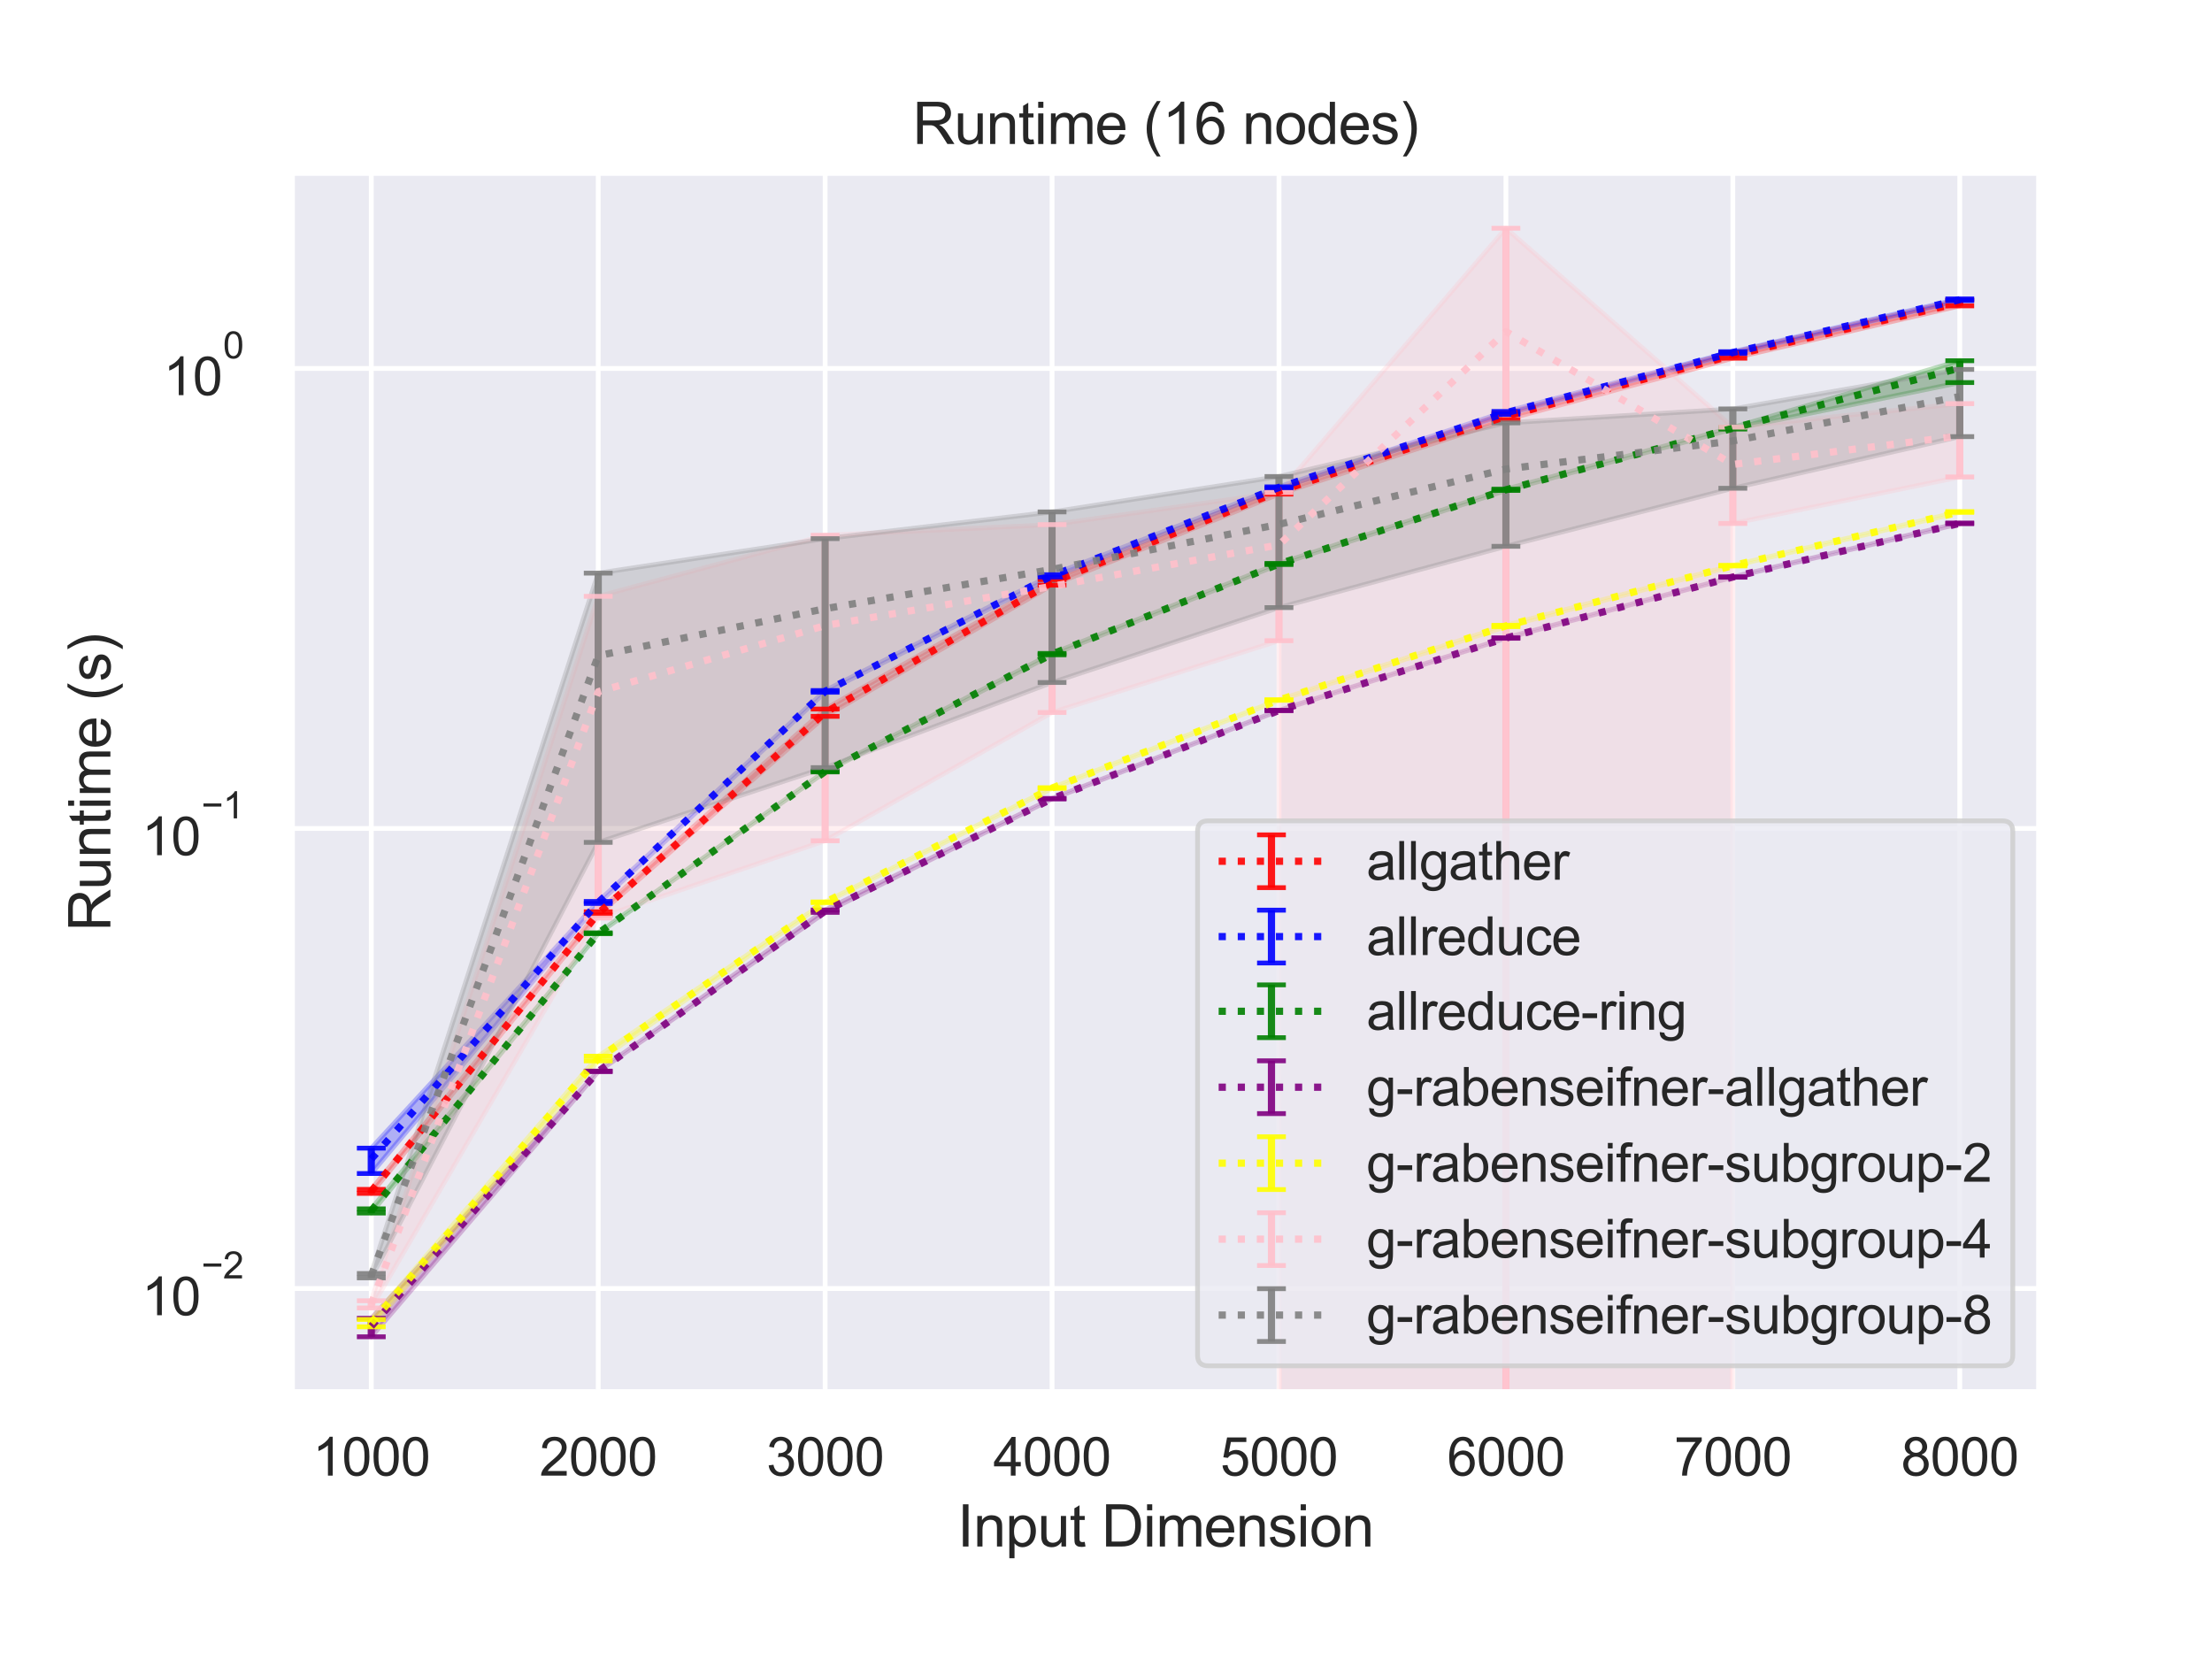 <?xml version="1.0" encoding="utf-8" standalone="no"?>
<!DOCTYPE svg PUBLIC "-//W3C//DTD SVG 1.1//EN"
  "http://www.w3.org/Graphics/SVG/1.1/DTD/svg11.dtd">
<svg height="345.6pt" version="1.1" viewBox="0 0 460.8 345.6" width="460.8pt" xmlns="http://www.w3.org/2000/svg" xmlns:xlink="http://www.w3.org/1999/xlink">
 <defs>
  <style type="text/css">*{stroke-linecap:butt;stroke-linejoin:round;}</style>
 </defs>
 <g id="figure_1">
  <g id="patch_1">
   <path d="M 0 345.6 
L 460.8 345.6 
L 460.8 0 
L 0 0 
z
" style="fill:#ffffff;"/>
  </g>
  <g id="axes_1">
   <g id="patch_2">
    <path d="M 60.8 290.02 
L 424.8 290.02 
L 424.8 36 
L 60.8 36 
z
" style="fill:#eaeaf2;"/>
   </g>
   <g id="matplotlib.axis_1">
    <g id="xtick_1">
     <g id="line2d_1">
      <path clip-path="url(#pf4a9734a08)" d="M 77.345 290.02 
L 77.345 36 
" style="fill:none;stroke:#ffffff;stroke-linecap:round;"/>
     </g>
     <g id="text_1">
      <!-- 1000 -->
      <g style="fill:#262626;" transform="translate(65.111 307.394)scale(0.11 -0.11)">
       <defs>
        <path d="M 2384 0 
L 1822 0 
L 1822 3584 
Q 1619 3391 1289 3197 
Q 959 3003 697 2906 
L 697 3450 
Q 1169 3672 1522 3987 
Q 1875 4303 2022 4600 
L 2384 4600 
L 2384 0 
z
" id="ArialMT-31" transform="scale(0.016)"/>
        <path d="M 266 2259 
Q 266 3072 433 3567 
Q 600 4063 929 4331 
Q 1259 4600 1759 4600 
Q 2128 4600 2406 4451 
Q 2684 4303 2865 4023 
Q 3047 3744 3150 3342 
Q 3253 2941 3253 2259 
Q 3253 1453 3087 958 
Q 2922 463 2592 192 
Q 2263 -78 1759 -78 
Q 1097 -78 719 397 
Q 266 969 266 2259 
z
M 844 2259 
Q 844 1131 1108 757 
Q 1372 384 1759 384 
Q 2147 384 2411 759 
Q 2675 1134 2675 2259 
Q 2675 3391 2411 3762 
Q 2147 4134 1753 4134 
Q 1366 4134 1134 3806 
Q 844 3388 844 2259 
z
" id="ArialMT-30" transform="scale(0.016)"/>
       </defs>
       <use xlink:href="#ArialMT-31"/>
       <use x="55.615" xlink:href="#ArialMT-30"/>
       <use x="111.23" xlink:href="#ArialMT-30"/>
       <use x="166.846" xlink:href="#ArialMT-30"/>
      </g>
     </g>
    </g>
    <g id="xtick_2">
     <g id="line2d_2">
      <path clip-path="url(#pf4a9734a08)" d="M 124.618 290.02 
L 124.618 36 
" style="fill:none;stroke:#ffffff;stroke-linecap:round;"/>
     </g>
     <g id="text_2">
      <!-- 2000 -->
      <g style="fill:#262626;" transform="translate(112.384 307.394)scale(0.11 -0.11)">
       <defs>
        <path d="M 3222 541 
L 3222 0 
L 194 0 
Q 188 203 259 391 
Q 375 700 629 1000 
Q 884 1300 1366 1694 
Q 2113 2306 2375 2664 
Q 2638 3022 2638 3341 
Q 2638 3675 2398 3904 
Q 2159 4134 1775 4134 
Q 1369 4134 1125 3890 
Q 881 3647 878 3216 
L 300 3275 
Q 359 3922 746 4261 
Q 1134 4600 1788 4600 
Q 2447 4600 2831 4234 
Q 3216 3869 3216 3328 
Q 3216 3053 3103 2787 
Q 2991 2522 2730 2228 
Q 2469 1934 1863 1422 
Q 1356 997 1212 845 
Q 1069 694 975 541 
L 3222 541 
z
" id="ArialMT-32" transform="scale(0.016)"/>
       </defs>
       <use xlink:href="#ArialMT-32"/>
       <use x="55.615" xlink:href="#ArialMT-30"/>
       <use x="111.23" xlink:href="#ArialMT-30"/>
       <use x="166.846" xlink:href="#ArialMT-30"/>
      </g>
     </g>
    </g>
    <g id="xtick_3">
     <g id="line2d_3">
      <path clip-path="url(#pf4a9734a08)" d="M 171.891 290.02 
L 171.891 36 
" style="fill:none;stroke:#ffffff;stroke-linecap:round;"/>
     </g>
     <g id="text_3">
      <!-- 3000 -->
      <g style="fill:#262626;" transform="translate(159.657 307.394)scale(0.11 -0.11)">
       <defs>
        <path d="M 269 1209 
L 831 1284 
Q 928 806 1161 595 
Q 1394 384 1728 384 
Q 2125 384 2398 659 
Q 2672 934 2672 1341 
Q 2672 1728 2419 1979 
Q 2166 2231 1775 2231 
Q 1616 2231 1378 2169 
L 1441 2663 
Q 1497 2656 1531 2656 
Q 1891 2656 2178 2843 
Q 2466 3031 2466 3422 
Q 2466 3731 2256 3934 
Q 2047 4138 1716 4138 
Q 1388 4138 1169 3931 
Q 950 3725 888 3313 
L 325 3413 
Q 428 3978 793 4289 
Q 1159 4600 1703 4600 
Q 2078 4600 2393 4439 
Q 2709 4278 2876 4000 
Q 3044 3722 3044 3409 
Q 3044 3113 2884 2869 
Q 2725 2625 2413 2481 
Q 2819 2388 3044 2092 
Q 3269 1797 3269 1353 
Q 3269 753 2831 336 
Q 2394 -81 1725 -81 
Q 1122 -81 723 278 
Q 325 638 269 1209 
z
" id="ArialMT-33" transform="scale(0.016)"/>
       </defs>
       <use xlink:href="#ArialMT-33"/>
       <use x="55.615" xlink:href="#ArialMT-30"/>
       <use x="111.23" xlink:href="#ArialMT-30"/>
       <use x="166.846" xlink:href="#ArialMT-30"/>
      </g>
     </g>
    </g>
    <g id="xtick_4">
     <g id="line2d_4">
      <path clip-path="url(#pf4a9734a08)" d="M 219.164 290.02 
L 219.164 36 
" style="fill:none;stroke:#ffffff;stroke-linecap:round;"/>
     </g>
     <g id="text_4">
      <!-- 4000 -->
      <g style="fill:#262626;" transform="translate(206.93 307.394)scale(0.11 -0.11)">
       <defs>
        <path d="M 2069 0 
L 2069 1097 
L 81 1097 
L 81 1613 
L 2172 4581 
L 2631 4581 
L 2631 1613 
L 3250 1613 
L 3250 1097 
L 2631 1097 
L 2631 0 
L 2069 0 
z
M 2069 1613 
L 2069 3678 
L 634 1613 
L 2069 1613 
z
" id="ArialMT-34" transform="scale(0.016)"/>
       </defs>
       <use xlink:href="#ArialMT-34"/>
       <use x="55.615" xlink:href="#ArialMT-30"/>
       <use x="111.23" xlink:href="#ArialMT-30"/>
       <use x="166.846" xlink:href="#ArialMT-30"/>
      </g>
     </g>
    </g>
    <g id="xtick_5">
     <g id="line2d_5">
      <path clip-path="url(#pf4a9734a08)" d="M 266.436 290.02 
L 266.436 36 
" style="fill:none;stroke:#ffffff;stroke-linecap:round;"/>
     </g>
     <g id="text_5">
      <!-- 5000 -->
      <g style="fill:#262626;" transform="translate(254.202 307.394)scale(0.11 -0.11)">
       <defs>
        <path d="M 266 1200 
L 856 1250 
Q 922 819 1161 601 
Q 1400 384 1738 384 
Q 2144 384 2425 690 
Q 2706 997 2706 1503 
Q 2706 1984 2436 2262 
Q 2166 2541 1728 2541 
Q 1456 2541 1237 2417 
Q 1019 2294 894 2097 
L 366 2166 
L 809 4519 
L 3088 4519 
L 3088 3981 
L 1259 3981 
L 1013 2750 
Q 1425 3038 1878 3038 
Q 2478 3038 2890 2622 
Q 3303 2206 3303 1553 
Q 3303 931 2941 478 
Q 2500 -78 1738 -78 
Q 1113 -78 717 272 
Q 322 622 266 1200 
z
" id="ArialMT-35" transform="scale(0.016)"/>
       </defs>
       <use xlink:href="#ArialMT-35"/>
       <use x="55.615" xlink:href="#ArialMT-30"/>
       <use x="111.23" xlink:href="#ArialMT-30"/>
       <use x="166.846" xlink:href="#ArialMT-30"/>
      </g>
     </g>
    </g>
    <g id="xtick_6">
     <g id="line2d_6">
      <path clip-path="url(#pf4a9734a08)" d="M 313.709 290.02 
L 313.709 36 
" style="fill:none;stroke:#ffffff;stroke-linecap:round;"/>
     </g>
     <g id="text_6">
      <!-- 6000 -->
      <g style="fill:#262626;" transform="translate(301.475 307.394)scale(0.11 -0.11)">
       <defs>
        <path d="M 3184 3459 
L 2625 3416 
Q 2550 3747 2413 3897 
Q 2184 4138 1850 4138 
Q 1581 4138 1378 3988 
Q 1113 3794 959 3422 
Q 806 3050 800 2363 
Q 1003 2672 1297 2822 
Q 1591 2972 1913 2972 
Q 2475 2972 2870 2558 
Q 3266 2144 3266 1488 
Q 3266 1056 3080 686 
Q 2894 316 2569 119 
Q 2244 -78 1831 -78 
Q 1128 -78 684 439 
Q 241 956 241 2144 
Q 241 3472 731 4075 
Q 1159 4600 1884 4600 
Q 2425 4600 2770 4297 
Q 3116 3994 3184 3459 
z
M 888 1484 
Q 888 1194 1011 928 
Q 1134 663 1356 523 
Q 1578 384 1822 384 
Q 2178 384 2434 671 
Q 2691 959 2691 1453 
Q 2691 1928 2437 2201 
Q 2184 2475 1800 2475 
Q 1419 2475 1153 2201 
Q 888 1928 888 1484 
z
" id="ArialMT-36" transform="scale(0.016)"/>
       </defs>
       <use xlink:href="#ArialMT-36"/>
       <use x="55.615" xlink:href="#ArialMT-30"/>
       <use x="111.23" xlink:href="#ArialMT-30"/>
       <use x="166.846" xlink:href="#ArialMT-30"/>
      </g>
     </g>
    </g>
    <g id="xtick_7">
     <g id="line2d_7">
      <path clip-path="url(#pf4a9734a08)" d="M 360.982 290.02 
L 360.982 36 
" style="fill:none;stroke:#ffffff;stroke-linecap:round;"/>
     </g>
     <g id="text_7">
      <!-- 7000 -->
      <g style="fill:#262626;" transform="translate(348.748 307.394)scale(0.11 -0.11)">
       <defs>
        <path d="M 303 3981 
L 303 4522 
L 3269 4522 
L 3269 4084 
Q 2831 3619 2401 2847 
Q 1972 2075 1738 1259 
Q 1569 684 1522 0 
L 944 0 
Q 953 541 1156 1306 
Q 1359 2072 1739 2783 
Q 2119 3494 2547 3981 
L 303 3981 
z
" id="ArialMT-37" transform="scale(0.016)"/>
       </defs>
       <use xlink:href="#ArialMT-37"/>
       <use x="55.615" xlink:href="#ArialMT-30"/>
       <use x="111.23" xlink:href="#ArialMT-30"/>
       <use x="166.846" xlink:href="#ArialMT-30"/>
      </g>
     </g>
    </g>
    <g id="xtick_8">
     <g id="line2d_8">
      <path clip-path="url(#pf4a9734a08)" d="M 408.255 290.02 
L 408.255 36 
" style="fill:none;stroke:#ffffff;stroke-linecap:round;"/>
     </g>
     <g id="text_8">
      <!-- 8000 -->
      <g style="fill:#262626;" transform="translate(396.02 307.394)scale(0.11 -0.11)">
       <defs>
        <path d="M 1131 2484 
Q 781 2613 612 2850 
Q 444 3088 444 3419 
Q 444 3919 803 4259 
Q 1163 4600 1759 4600 
Q 2359 4600 2725 4251 
Q 3091 3903 3091 3403 
Q 3091 3084 2923 2848 
Q 2756 2613 2416 2484 
Q 2838 2347 3058 2040 
Q 3278 1734 3278 1309 
Q 3278 722 2862 322 
Q 2447 -78 1769 -78 
Q 1091 -78 675 323 
Q 259 725 259 1325 
Q 259 1772 486 2073 
Q 713 2375 1131 2484 
z
M 1019 3438 
Q 1019 3113 1228 2906 
Q 1438 2700 1772 2700 
Q 2097 2700 2305 2904 
Q 2513 3109 2513 3406 
Q 2513 3716 2298 3927 
Q 2084 4138 1766 4138 
Q 1444 4138 1231 3931 
Q 1019 3725 1019 3438 
z
M 838 1322 
Q 838 1081 952 856 
Q 1066 631 1291 507 
Q 1516 384 1775 384 
Q 2178 384 2440 643 
Q 2703 903 2703 1303 
Q 2703 1709 2433 1975 
Q 2163 2241 1756 2241 
Q 1359 2241 1098 1978 
Q 838 1716 838 1322 
z
" id="ArialMT-38" transform="scale(0.016)"/>
       </defs>
       <use xlink:href="#ArialMT-38"/>
       <use x="55.615" xlink:href="#ArialMT-30"/>
       <use x="111.23" xlink:href="#ArialMT-30"/>
       <use x="166.846" xlink:href="#ArialMT-30"/>
      </g>
     </g>
    </g>
    <g id="text_9">
     <!-- Input Dimension -->
     <g style="fill:#262626;" transform="translate(199.446 322.169)scale(0.12 -0.12)">
      <defs>
       <path d="M 597 0 
L 597 4581 
L 1203 4581 
L 1203 0 
L 597 0 
z
" id="ArialMT-49" transform="scale(0.016)"/>
       <path d="M 422 0 
L 422 3319 
L 928 3319 
L 928 2847 
Q 1294 3394 1984 3394 
Q 2284 3394 2536 3286 
Q 2788 3178 2913 3003 
Q 3038 2828 3088 2588 
Q 3119 2431 3119 2041 
L 3119 0 
L 2556 0 
L 2556 2019 
Q 2556 2363 2490 2533 
Q 2425 2703 2258 2804 
Q 2091 2906 1866 2906 
Q 1506 2906 1245 2678 
Q 984 2450 984 1813 
L 984 0 
L 422 0 
z
" id="ArialMT-6e" transform="scale(0.016)"/>
       <path d="M 422 -1272 
L 422 3319 
L 934 3319 
L 934 2888 
Q 1116 3141 1344 3267 
Q 1572 3394 1897 3394 
Q 2322 3394 2647 3175 
Q 2972 2956 3137 2557 
Q 3303 2159 3303 1684 
Q 3303 1175 3120 767 
Q 2938 359 2589 142 
Q 2241 -75 1856 -75 
Q 1575 -75 1351 44 
Q 1128 163 984 344 
L 984 -1272 
L 422 -1272 
z
M 931 1641 
Q 931 1000 1190 694 
Q 1450 388 1819 388 
Q 2194 388 2461 705 
Q 2728 1022 2728 1688 
Q 2728 2322 2467 2637 
Q 2206 2953 1844 2953 
Q 1484 2953 1207 2617 
Q 931 2281 931 1641 
z
" id="ArialMT-70" transform="scale(0.016)"/>
       <path d="M 2597 0 
L 2597 488 
Q 2209 -75 1544 -75 
Q 1250 -75 995 37 
Q 741 150 617 320 
Q 494 491 444 738 
Q 409 903 409 1263 
L 409 3319 
L 972 3319 
L 972 1478 
Q 972 1038 1006 884 
Q 1059 663 1231 536 
Q 1403 409 1656 409 
Q 1909 409 2131 539 
Q 2353 669 2445 892 
Q 2538 1116 2538 1541 
L 2538 3319 
L 3100 3319 
L 3100 0 
L 2597 0 
z
" id="ArialMT-75" transform="scale(0.016)"/>
       <path d="M 1650 503 
L 1731 6 
Q 1494 -44 1306 -44 
Q 1000 -44 831 53 
Q 663 150 594 308 
Q 525 466 525 972 
L 525 2881 
L 113 2881 
L 113 3319 
L 525 3319 
L 525 4141 
L 1084 4478 
L 1084 3319 
L 1650 3319 
L 1650 2881 
L 1084 2881 
L 1084 941 
Q 1084 700 1114 631 
Q 1144 563 1211 522 
Q 1278 481 1403 481 
Q 1497 481 1650 503 
z
" id="ArialMT-74" transform="scale(0.016)"/>
       <path id="ArialMT-20" transform="scale(0.016)"/>
       <path d="M 494 0 
L 494 4581 
L 2072 4581 
Q 2606 4581 2888 4516 
Q 3281 4425 3559 4188 
Q 3922 3881 4101 3404 
Q 4281 2928 4281 2316 
Q 4281 1794 4159 1391 
Q 4038 988 3847 723 
Q 3656 459 3429 307 
Q 3203 156 2883 78 
Q 2563 0 2147 0 
L 494 0 
z
M 1100 541 
L 2078 541 
Q 2531 541 2789 625 
Q 3047 709 3200 863 
Q 3416 1078 3536 1442 
Q 3656 1806 3656 2325 
Q 3656 3044 3420 3430 
Q 3184 3816 2847 3947 
Q 2603 4041 2063 4041 
L 1100 4041 
L 1100 541 
z
" id="ArialMT-44" transform="scale(0.016)"/>
       <path d="M 425 3934 
L 425 4581 
L 988 4581 
L 988 3934 
L 425 3934 
z
M 425 0 
L 425 3319 
L 988 3319 
L 988 0 
L 425 0 
z
" id="ArialMT-69" transform="scale(0.016)"/>
       <path d="M 422 0 
L 422 3319 
L 925 3319 
L 925 2853 
Q 1081 3097 1340 3245 
Q 1600 3394 1931 3394 
Q 2300 3394 2536 3241 
Q 2772 3088 2869 2813 
Q 3263 3394 3894 3394 
Q 4388 3394 4653 3120 
Q 4919 2847 4919 2278 
L 4919 0 
L 4359 0 
L 4359 2091 
Q 4359 2428 4304 2576 
Q 4250 2725 4106 2815 
Q 3963 2906 3769 2906 
Q 3419 2906 3187 2673 
Q 2956 2441 2956 1928 
L 2956 0 
L 2394 0 
L 2394 2156 
Q 2394 2531 2256 2718 
Q 2119 2906 1806 2906 
Q 1569 2906 1367 2781 
Q 1166 2656 1075 2415 
Q 984 2175 984 1722 
L 984 0 
L 422 0 
z
" id="ArialMT-6d" transform="scale(0.016)"/>
       <path d="M 2694 1069 
L 3275 997 
Q 3138 488 2766 206 
Q 2394 -75 1816 -75 
Q 1088 -75 661 373 
Q 234 822 234 1631 
Q 234 2469 665 2931 
Q 1097 3394 1784 3394 
Q 2450 3394 2872 2941 
Q 3294 2488 3294 1666 
Q 3294 1616 3291 1516 
L 816 1516 
Q 847 969 1125 678 
Q 1403 388 1819 388 
Q 2128 388 2347 550 
Q 2566 713 2694 1069 
z
M 847 1978 
L 2700 1978 
Q 2663 2397 2488 2606 
Q 2219 2931 1791 2931 
Q 1403 2931 1139 2672 
Q 875 2413 847 1978 
z
" id="ArialMT-65" transform="scale(0.016)"/>
       <path d="M 197 991 
L 753 1078 
Q 800 744 1014 566 
Q 1228 388 1613 388 
Q 2000 388 2187 545 
Q 2375 703 2375 916 
Q 2375 1106 2209 1216 
Q 2094 1291 1634 1406 
Q 1016 1563 777 1677 
Q 538 1791 414 1992 
Q 291 2194 291 2438 
Q 291 2659 392 2848 
Q 494 3038 669 3163 
Q 800 3259 1026 3326 
Q 1253 3394 1513 3394 
Q 1903 3394 2198 3281 
Q 2494 3169 2634 2976 
Q 2775 2784 2828 2463 
L 2278 2388 
Q 2241 2644 2061 2787 
Q 1881 2931 1553 2931 
Q 1166 2931 1000 2803 
Q 834 2675 834 2503 
Q 834 2394 903 2306 
Q 972 2216 1119 2156 
Q 1203 2125 1616 2013 
Q 2213 1853 2448 1751 
Q 2684 1650 2818 1456 
Q 2953 1263 2953 975 
Q 2953 694 2789 445 
Q 2625 197 2315 61 
Q 2006 -75 1616 -75 
Q 969 -75 630 194 
Q 291 463 197 991 
z
" id="ArialMT-73" transform="scale(0.016)"/>
       <path d="M 213 1659 
Q 213 2581 725 3025 
Q 1153 3394 1769 3394 
Q 2453 3394 2887 2945 
Q 3322 2497 3322 1706 
Q 3322 1066 3130 698 
Q 2938 331 2570 128 
Q 2203 -75 1769 -75 
Q 1072 -75 642 372 
Q 213 819 213 1659 
z
M 791 1659 
Q 791 1022 1069 705 
Q 1347 388 1769 388 
Q 2188 388 2466 706 
Q 2744 1025 2744 1678 
Q 2744 2294 2464 2611 
Q 2184 2928 1769 2928 
Q 1347 2928 1069 2612 
Q 791 2297 791 1659 
z
" id="ArialMT-6f" transform="scale(0.016)"/>
      </defs>
      <use xlink:href="#ArialMT-49"/>
      <use x="27.783" xlink:href="#ArialMT-6e"/>
      <use x="83.398" xlink:href="#ArialMT-70"/>
      <use x="139.014" xlink:href="#ArialMT-75"/>
      <use x="194.629" xlink:href="#ArialMT-74"/>
      <use x="222.412" xlink:href="#ArialMT-20"/>
      <use x="250.195" xlink:href="#ArialMT-44"/>
      <use x="322.412" xlink:href="#ArialMT-69"/>
      <use x="344.629" xlink:href="#ArialMT-6d"/>
      <use x="427.93" xlink:href="#ArialMT-65"/>
      <use x="483.545" xlink:href="#ArialMT-6e"/>
      <use x="539.16" xlink:href="#ArialMT-73"/>
      <use x="589.16" xlink:href="#ArialMT-69"/>
      <use x="611.377" xlink:href="#ArialMT-6f"/>
      <use x="666.992" xlink:href="#ArialMT-6e"/>
     </g>
    </g>
   </g>
   <g id="matplotlib.axis_2">
    <g id="ytick_1">
     <g id="line2d_9">
      <path clip-path="url(#pf4a9734a08)" d="M 60.8 268.421 
L 424.8 268.421 
" style="fill:none;stroke:#ffffff;stroke-linecap:round;"/>
     </g>
     <g id="text_10">
      <!-- $\mathdefault{10^{-2}}$ -->
      <g style="fill:#262626;" transform="translate(29.52 274.093)scale(0.11 -0.11)">
       <defs>
        <path d="M 3381 1997 
L 356 1997 
L 356 2522 
L 3381 2522 
L 3381 1997 
z
" id="ArialMT-2212" transform="scale(0.016)"/>
       </defs>
       <use transform="translate(0 0.994)" xlink:href="#ArialMT-31"/>
       <use transform="translate(55.615 0.994)" xlink:href="#ArialMT-30"/>
       <use transform="translate(112.973 70.688)scale(0.7)" xlink:href="#ArialMT-2212"/>
       <use transform="translate(153.852 70.688)scale(0.7)" xlink:href="#ArialMT-32"/>
      </g>
     </g>
    </g>
    <g id="ytick_2">
     <g id="line2d_10">
      <path clip-path="url(#pf4a9734a08)" d="M 60.8 172.587 
L 424.8 172.587 
" style="fill:none;stroke:#ffffff;stroke-linecap:round;"/>
     </g>
     <g id="text_11">
      <!-- $\mathdefault{10^{-1}}$ -->
      <g style="fill:#262626;" transform="translate(29.52 178.259)scale(0.11 -0.11)">
       <use transform="translate(0 0.994)" xlink:href="#ArialMT-31"/>
       <use transform="translate(55.615 0.994)" xlink:href="#ArialMT-30"/>
       <use transform="translate(112.973 70.688)scale(0.7)" xlink:href="#ArialMT-2212"/>
       <use transform="translate(153.852 70.688)scale(0.7)" xlink:href="#ArialMT-31"/>
      </g>
     </g>
    </g>
    <g id="ytick_3">
     <g id="line2d_11">
      <path clip-path="url(#pf4a9734a08)" d="M 60.8 76.754 
L 424.8 76.754 
" style="fill:none;stroke:#ffffff;stroke-linecap:round;"/>
     </g>
     <g id="text_12">
      <!-- $\mathdefault{10^{0}}$ -->
      <g style="fill:#262626;" transform="translate(34.03 82.426)scale(0.11 -0.11)">
       <use transform="translate(0 0.994)" xlink:href="#ArialMT-31"/>
       <use transform="translate(55.615 0.994)" xlink:href="#ArialMT-30"/>
       <use transform="translate(112.973 70.688)scale(0.7)" xlink:href="#ArialMT-30"/>
      </g>
     </g>
    </g>
    <g id="ytick_4"/>
    <g id="ytick_5"/>
    <g id="ytick_6"/>
    <g id="ytick_7"/>
    <g id="ytick_8"/>
    <g id="ytick_9"/>
    <g id="ytick_10"/>
    <g id="ytick_11"/>
    <g id="ytick_12"/>
    <g id="ytick_13"/>
    <g id="ytick_14"/>
    <g id="ytick_15"/>
    <g id="ytick_16"/>
    <g id="ytick_17"/>
    <g id="ytick_18"/>
    <g id="ytick_19"/>
    <g id="ytick_20"/>
    <g id="ytick_21"/>
    <g id="ytick_22"/>
    <g id="ytick_23"/>
    <g id="ytick_24"/>
    <g id="text_13">
     <!-- Runtime (s) -->
     <g style="fill:#262626;" transform="translate(22.994 194.013)rotate(-90)scale(0.12 -0.12)">
      <defs>
       <path d="M 503 0 
L 503 4581 
L 2534 4581 
Q 3147 4581 3465 4457 
Q 3784 4334 3975 4021 
Q 4166 3709 4166 3331 
Q 4166 2844 3850 2509 
Q 3534 2175 2875 2084 
Q 3116 1969 3241 1856 
Q 3506 1613 3744 1247 
L 4541 0 
L 3778 0 
L 3172 953 
Q 2906 1366 2734 1584 
Q 2563 1803 2427 1890 
Q 2291 1978 2150 2013 
Q 2047 2034 1813 2034 
L 1109 2034 
L 1109 0 
L 503 0 
z
M 1109 2559 
L 2413 2559 
Q 2828 2559 3062 2645 
Q 3297 2731 3419 2920 
Q 3541 3109 3541 3331 
Q 3541 3656 3305 3865 
Q 3069 4075 2559 4075 
L 1109 4075 
L 1109 2559 
z
" id="ArialMT-52" transform="scale(0.016)"/>
       <path d="M 1497 -1347 
Q 1031 -759 709 28 
Q 388 816 388 1659 
Q 388 2403 628 3084 
Q 909 3875 1497 4659 
L 1900 4659 
Q 1522 4009 1400 3731 
Q 1209 3300 1100 2831 
Q 966 2247 966 1656 
Q 966 153 1900 -1347 
L 1497 -1347 
z
" id="ArialMT-28" transform="scale(0.016)"/>
       <path d="M 791 -1347 
L 388 -1347 
Q 1322 153 1322 1656 
Q 1322 2244 1188 2822 
Q 1081 3291 891 3722 
Q 769 4003 388 4659 
L 791 4659 
Q 1378 3875 1659 3084 
Q 1900 2403 1900 1659 
Q 1900 816 1576 28 
Q 1253 -759 791 -1347 
z
" id="ArialMT-29" transform="scale(0.016)"/>
      </defs>
      <use xlink:href="#ArialMT-52"/>
      <use x="72.217" xlink:href="#ArialMT-75"/>
      <use x="127.832" xlink:href="#ArialMT-6e"/>
      <use x="183.447" xlink:href="#ArialMT-74"/>
      <use x="211.23" xlink:href="#ArialMT-69"/>
      <use x="233.447" xlink:href="#ArialMT-6d"/>
      <use x="316.748" xlink:href="#ArialMT-65"/>
      <use x="372.363" xlink:href="#ArialMT-20"/>
      <use x="400.146" xlink:href="#ArialMT-28"/>
      <use x="433.447" xlink:href="#ArialMT-73"/>
      <use x="483.447" xlink:href="#ArialMT-29"/>
     </g>
    </g>
   </g>
   <g id="PolyCollection_1">
    <defs>
     <path d="M 77.345 -97.829 
L 77.345 -96.995 
L 124.618 -154.98 
L 171.891 -196.37 
L 219.164 -223.699 
L 266.436 -242.677 
L 313.709 -258.172 
L 360.982 -270.979 
L 408.255 -281.886 
L 408.255 -283.093 
L 408.255 -283.093 
L 360.982 -272.184 
L 313.709 -259.52 
L 266.436 -243.79 
L 219.164 -224.865 
L 171.891 -197.893 
L 124.618 -155.651 
L 77.345 -97.829 
z
" id="mc0af7bc66f" style="stroke:#ff0000;stroke-opacity:0.25;"/>
    </defs>
    <g clip-path="url(#pf4a9734a08)">
     <use style="fill:#ff0000;fill-opacity:0.25;stroke:#ff0000;stroke-opacity:0.25;" x="0" xlink:href="#mc0af7bc66f" y="345.6"/>
    </g>
   </g>
   <g id="PolyCollection_2">
    <defs>
     <path d="M 77.345 -106.418 
L 77.345 -101.137 
L 124.618 -157.39 
L 171.891 -201.402 
L 219.164 -225.409 
L 266.436 -243.933 
L 313.709 -259.284 
L 360.982 -271.974 
L 408.255 -282.993 
L 408.255 -283.324 
L 408.255 -283.324 
L 360.982 -272.336 
L 313.709 -259.884 
L 266.436 -244.177 
L 219.164 -225.875 
L 171.891 -201.745 
L 124.618 -157.804 
L 77.345 -106.418 
z
" id="mc39cbc0ccb" style="stroke:#0000ff;stroke-opacity:0.25;"/>
    </defs>
    <g clip-path="url(#pf4a9734a08)">
     <use style="fill:#0000ff;fill-opacity:0.25;stroke:#0000ff;stroke-opacity:0.25;" x="0" xlink:href="#mc39cbc0ccb" y="345.6"/>
    </g>
   </g>
   <g id="PolyCollection_3">
    <defs>
     <path d="M 77.345 -93.77 
L 77.345 -92.91 
L 124.618 -151.098 
L 171.891 -184.797 
L 219.164 -209.191 
L 266.436 -228.005 
L 313.709 -243.437 
L 360.982 -256.226 
L 408.255 -265.907 
L 408.255 -270.452 
L 408.255 -270.452 
L 360.982 -256.553 
L 313.709 -243.703 
L 266.436 -228.224 
L 219.164 -209.482 
L 171.891 -184.968 
L 124.618 -151.264 
L 77.345 -93.77 
z
" id="m452dd1e329" style="stroke:#008000;stroke-opacity:0.25;"/>
    </defs>
    <g clip-path="url(#pf4a9734a08)">
     <use style="fill:#008000;fill-opacity:0.25;stroke:#008000;stroke-opacity:0.25;" x="0" xlink:href="#m452dd1e329" y="345.6"/>
    </g>
   </g>
   <g id="PolyCollection_4">
    <defs>
     <path d="M 77.345 -70.981 
L 77.345 -67.126 
L 124.618 -122.358 
L 171.891 -155.535 
L 219.164 -179.164 
L 266.436 -197.566 
L 313.709 -212.644 
L 360.982 -225.357 
L 408.255 -236.498 
L 408.255 -236.65 
L 408.255 -236.65 
L 360.982 -225.422 
L 313.709 -212.726 
L 266.436 -197.626 
L 219.164 -179.267 
L 171.891 -156.022 
L 124.618 -122.468 
L 77.345 -70.981 
z
" id="m58ef450234" style="stroke:#800080;stroke-opacity:0.25;"/>
    </defs>
    <g clip-path="url(#pf4a9734a08)">
     <use style="fill:#800080;fill-opacity:0.25;stroke:#800080;stroke-opacity:0.25;" x="0" xlink:href="#m58ef450234" y="345.6"/>
    </g>
   </g>
   <g id="PolyCollection_5">
    <defs>
     <path d="M 77.345 -70.724 
L 77.345 -69.208 
L 124.618 -124.597 
L 171.891 -157.583 
L 219.164 -181.367 
L 266.436 -199.723 
L 313.709 -215.066 
L 360.982 -227.704 
L 408.255 -238.862 
L 408.255 -239.023 
L 408.255 -239.023 
L 360.982 -227.83 
L 313.709 -215.341 
L 266.436 -199.831 
L 219.164 -181.512 
L 171.891 -157.706 
L 124.618 -125.572 
L 77.345 -70.724 
z
" id="m37c0d7670a" style="stroke:#ffff00;stroke-opacity:0.25;"/>
    </defs>
    <g clip-path="url(#pf4a9734a08)">
     <use style="fill:#ffff00;fill-opacity:0.25;stroke:#ffff00;stroke-opacity:0.25;" x="0" xlink:href="#m37c0d7670a" y="345.6"/>
    </g>
   </g>
   <g id="PolyCollection_6">
    <path clip-path="url(#pf4a9734a08)" d="M 77.345 270.973 
L 77.345 272.469 
L 124.618 191.244 
L 171.891 175.14 
L 219.164 148.423 
L 266.436 133.463 
L 313.709 95910.333 
L 360.982 109.042 
L 408.255 99.361 
L 408.255 84.085 
L 408.255 84.085 
L 360.982 88.99 
L 313.709 47.546 
L 266.436 102.594 
L 219.164 109.288 
L 171.891 111.51 
L 124.618 124.225 
L 77.345 270.973 
z
" style="fill:#ffc0cb;fill-opacity:0.25;stroke:#ffc0cb;stroke-opacity:0.25;"/>
   </g>
   <g id="PolyCollection_7">
    <defs>
     <path d="M 77.345 -80.304 
L 77.345 -79.397 
L 124.618 -170.119 
L 171.891 -185.691 
L 219.164 -203.425 
L 266.436 -219.026 
L 313.709 -231.793 
L 360.982 -243.884 
L 408.255 -254.644 
L 408.255 -268.649 
L 408.255 -268.649 
L 360.982 -260.411 
L 313.709 -257.499 
L 266.436 -246.335 
L 219.164 -238.956 
L 171.891 -233.394 
L 124.618 -226.206 
L 77.345 -80.304 
z
" id="m99c9edd23f" style="stroke:#808080;stroke-opacity:0.25;"/>
    </defs>
    <g clip-path="url(#pf4a9734a08)">
     <use style="fill:#808080;fill-opacity:0.25;stroke:#808080;stroke-opacity:0.25;" x="0" xlink:href="#m99c9edd23f" y="345.6"/>
    </g>
   </g>
   <g id="LineCollection_1">
    <path clip-path="url(#pf4a9734a08)" d="M 77.345 248.605 
L 77.345 247.771 
" style="fill:none;stroke:#ff0000;stroke-opacity:0.9;stroke-width:1.5;"/>
    <path clip-path="url(#pf4a9734a08)" d="M 124.618 190.62 
L 124.618 189.949 
" style="fill:none;stroke:#ff0000;stroke-opacity:0.9;stroke-width:1.5;"/>
    <path clip-path="url(#pf4a9734a08)" d="M 171.891 149.23 
L 171.891 147.707 
" style="fill:none;stroke:#ff0000;stroke-opacity:0.9;stroke-width:1.5;"/>
    <path clip-path="url(#pf4a9734a08)" d="M 219.164 121.901 
L 219.164 120.735 
" style="fill:none;stroke:#ff0000;stroke-opacity:0.9;stroke-width:1.5;"/>
    <path clip-path="url(#pf4a9734a08)" d="M 266.436 102.923 
L 266.436 101.81 
" style="fill:none;stroke:#ff0000;stroke-opacity:0.9;stroke-width:1.5;"/>
    <path clip-path="url(#pf4a9734a08)" d="M 313.709 87.428 
L 313.709 86.08 
" style="fill:none;stroke:#ff0000;stroke-opacity:0.9;stroke-width:1.5;"/>
    <path clip-path="url(#pf4a9734a08)" d="M 360.982 74.621 
L 360.982 73.416 
" style="fill:none;stroke:#ff0000;stroke-opacity:0.9;stroke-width:1.5;"/>
    <path clip-path="url(#pf4a9734a08)" d="M 408.255 63.714 
L 408.255 62.507 
" style="fill:none;stroke:#ff0000;stroke-opacity:0.9;stroke-width:1.5;"/>
   </g>
   <g id="LineCollection_2">
    <path clip-path="url(#pf4a9734a08)" d="M 77.345 244.463 
L 77.345 239.182 
" style="fill:none;stroke:#0000ff;stroke-opacity:0.9;stroke-width:1.5;"/>
    <path clip-path="url(#pf4a9734a08)" d="M 124.618 188.21 
L 124.618 187.796 
" style="fill:none;stroke:#0000ff;stroke-opacity:0.9;stroke-width:1.5;"/>
    <path clip-path="url(#pf4a9734a08)" d="M 171.891 144.198 
L 171.891 143.855 
" style="fill:none;stroke:#0000ff;stroke-opacity:0.9;stroke-width:1.5;"/>
    <path clip-path="url(#pf4a9734a08)" d="M 219.164 120.191 
L 219.164 119.725 
" style="fill:none;stroke:#0000ff;stroke-opacity:0.9;stroke-width:1.5;"/>
    <path clip-path="url(#pf4a9734a08)" d="M 266.436 101.667 
L 266.436 101.423 
" style="fill:none;stroke:#0000ff;stroke-opacity:0.9;stroke-width:1.5;"/>
    <path clip-path="url(#pf4a9734a08)" d="M 313.709 86.316 
L 313.709 85.716 
" style="fill:none;stroke:#0000ff;stroke-opacity:0.9;stroke-width:1.5;"/>
    <path clip-path="url(#pf4a9734a08)" d="M 360.982 73.626 
L 360.982 73.264 
" style="fill:none;stroke:#0000ff;stroke-opacity:0.9;stroke-width:1.5;"/>
    <path clip-path="url(#pf4a9734a08)" d="M 408.255 62.607 
L 408.255 62.276 
" style="fill:none;stroke:#0000ff;stroke-opacity:0.9;stroke-width:1.5;"/>
   </g>
   <g id="LineCollection_3">
    <path clip-path="url(#pf4a9734a08)" d="M 77.345 252.69 
L 77.345 251.83 
" style="fill:none;stroke:#008000;stroke-opacity:0.9;stroke-width:1.5;"/>
    <path clip-path="url(#pf4a9734a08)" d="M 124.618 194.502 
L 124.618 194.336 
" style="fill:none;stroke:#008000;stroke-opacity:0.9;stroke-width:1.5;"/>
    <path clip-path="url(#pf4a9734a08)" d="M 171.891 160.803 
L 171.891 160.632 
" style="fill:none;stroke:#008000;stroke-opacity:0.9;stroke-width:1.5;"/>
    <path clip-path="url(#pf4a9734a08)" d="M 219.164 136.409 
L 219.164 136.118 
" style="fill:none;stroke:#008000;stroke-opacity:0.9;stroke-width:1.5;"/>
    <path clip-path="url(#pf4a9734a08)" d="M 266.436 117.595 
L 266.436 117.376 
" style="fill:none;stroke:#008000;stroke-opacity:0.9;stroke-width:1.5;"/>
    <path clip-path="url(#pf4a9734a08)" d="M 313.709 102.163 
L 313.709 101.897 
" style="fill:none;stroke:#008000;stroke-opacity:0.9;stroke-width:1.5;"/>
    <path clip-path="url(#pf4a9734a08)" d="M 360.982 89.374 
L 360.982 89.047 
" style="fill:none;stroke:#008000;stroke-opacity:0.9;stroke-width:1.5;"/>
    <path clip-path="url(#pf4a9734a08)" d="M 408.255 79.693 
L 408.255 75.148 
" style="fill:none;stroke:#008000;stroke-opacity:0.9;stroke-width:1.5;"/>
   </g>
   <g id="LineCollection_4">
    <path clip-path="url(#pf4a9734a08)" d="M 77.345 278.474 
L 77.345 274.619 
" style="fill:none;stroke:#800080;stroke-opacity:0.9;stroke-width:1.5;"/>
    <path clip-path="url(#pf4a9734a08)" d="M 124.618 223.242 
L 124.618 223.132 
" style="fill:none;stroke:#800080;stroke-opacity:0.9;stroke-width:1.5;"/>
    <path clip-path="url(#pf4a9734a08)" d="M 171.891 190.065 
L 171.891 189.578 
" style="fill:none;stroke:#800080;stroke-opacity:0.9;stroke-width:1.5;"/>
    <path clip-path="url(#pf4a9734a08)" d="M 219.164 166.436 
L 219.164 166.333 
" style="fill:none;stroke:#800080;stroke-opacity:0.9;stroke-width:1.5;"/>
    <path clip-path="url(#pf4a9734a08)" d="M 266.436 148.034 
L 266.436 147.974 
" style="fill:none;stroke:#800080;stroke-opacity:0.9;stroke-width:1.5;"/>
    <path clip-path="url(#pf4a9734a08)" d="M 313.709 132.956 
L 313.709 132.874 
" style="fill:none;stroke:#800080;stroke-opacity:0.9;stroke-width:1.5;"/>
    <path clip-path="url(#pf4a9734a08)" d="M 360.982 120.243 
L 360.982 120.178 
" style="fill:none;stroke:#800080;stroke-opacity:0.9;stroke-width:1.5;"/>
    <path clip-path="url(#pf4a9734a08)" d="M 408.255 109.102 
L 408.255 108.95 
" style="fill:none;stroke:#800080;stroke-opacity:0.9;stroke-width:1.5;"/>
   </g>
   <g id="LineCollection_5">
    <path clip-path="url(#pf4a9734a08)" d="M 77.345 276.392 
L 77.345 274.876 
" style="fill:none;stroke:#ffff00;stroke-opacity:0.9;stroke-width:1.5;"/>
    <path clip-path="url(#pf4a9734a08)" d="M 124.618 221.003 
L 124.618 220.028 
" style="fill:none;stroke:#ffff00;stroke-opacity:0.9;stroke-width:1.5;"/>
    <path clip-path="url(#pf4a9734a08)" d="M 171.891 188.017 
L 171.891 187.894 
" style="fill:none;stroke:#ffff00;stroke-opacity:0.9;stroke-width:1.5;"/>
    <path clip-path="url(#pf4a9734a08)" d="M 219.164 164.233 
L 219.164 164.088 
" style="fill:none;stroke:#ffff00;stroke-opacity:0.9;stroke-width:1.5;"/>
    <path clip-path="url(#pf4a9734a08)" d="M 266.436 145.877 
L 266.436 145.769 
" style="fill:none;stroke:#ffff00;stroke-opacity:0.9;stroke-width:1.5;"/>
    <path clip-path="url(#pf4a9734a08)" d="M 313.709 130.534 
L 313.709 130.259 
" style="fill:none;stroke:#ffff00;stroke-opacity:0.9;stroke-width:1.5;"/>
    <path clip-path="url(#pf4a9734a08)" d="M 360.982 117.896 
L 360.982 117.77 
" style="fill:none;stroke:#ffff00;stroke-opacity:0.9;stroke-width:1.5;"/>
    <path clip-path="url(#pf4a9734a08)" d="M 408.255 106.738 
L 408.255 106.577 
" style="fill:none;stroke:#ffff00;stroke-opacity:0.9;stroke-width:1.5;"/>
   </g>
   <g id="LineCollection_6">
    <path clip-path="url(#pf4a9734a08)" d="M 77.345 272.469 
L 77.345 270.973 
" style="fill:none;stroke:#ffc0cb;stroke-opacity:0.9;stroke-width:1.5;"/>
    <path clip-path="url(#pf4a9734a08)" d="M 124.618 191.244 
L 124.618 124.225 
" style="fill:none;stroke:#ffc0cb;stroke-opacity:0.9;stroke-width:1.5;"/>
    <path clip-path="url(#pf4a9734a08)" d="M 171.891 175.14 
L 171.891 111.51 
" style="fill:none;stroke:#ffc0cb;stroke-opacity:0.9;stroke-width:1.5;"/>
    <path clip-path="url(#pf4a9734a08)" d="M 219.164 148.423 
L 219.164 109.288 
" style="fill:none;stroke:#ffc0cb;stroke-opacity:0.9;stroke-width:1.5;"/>
    <path clip-path="url(#pf4a9734a08)" d="M 266.436 133.463 
L 266.436 102.594 
" style="fill:none;stroke:#ffc0cb;stroke-opacity:0.9;stroke-width:1.5;"/>
    <path clip-path="url(#pf4a9734a08)" d="M 313.709 346.6 
L 313.709 47.546 
" style="fill:none;stroke:#ffc0cb;stroke-opacity:0.9;stroke-width:1.5;"/>
    <path clip-path="url(#pf4a9734a08)" d="M 360.982 109.042 
L 360.982 88.99 
" style="fill:none;stroke:#ffc0cb;stroke-opacity:0.9;stroke-width:1.5;"/>
    <path clip-path="url(#pf4a9734a08)" d="M 408.255 99.361 
L 408.255 84.085 
" style="fill:none;stroke:#ffc0cb;stroke-opacity:0.9;stroke-width:1.5;"/>
   </g>
   <g id="LineCollection_7">
    <path clip-path="url(#pf4a9734a08)" d="M 77.345 266.203 
L 77.345 265.296 
" style="fill:none;stroke:#808080;stroke-opacity:0.9;stroke-width:1.5;"/>
    <path clip-path="url(#pf4a9734a08)" d="M 124.618 175.481 
L 124.618 119.394 
" style="fill:none;stroke:#808080;stroke-opacity:0.9;stroke-width:1.5;"/>
    <path clip-path="url(#pf4a9734a08)" d="M 171.891 159.909 
L 171.891 112.206 
" style="fill:none;stroke:#808080;stroke-opacity:0.9;stroke-width:1.5;"/>
    <path clip-path="url(#pf4a9734a08)" d="M 219.164 142.175 
L 219.164 106.644 
" style="fill:none;stroke:#808080;stroke-opacity:0.9;stroke-width:1.5;"/>
    <path clip-path="url(#pf4a9734a08)" d="M 266.436 126.574 
L 266.436 99.265 
" style="fill:none;stroke:#808080;stroke-opacity:0.9;stroke-width:1.5;"/>
    <path clip-path="url(#pf4a9734a08)" d="M 313.709 113.807 
L 313.709 88.101 
" style="fill:none;stroke:#808080;stroke-opacity:0.9;stroke-width:1.5;"/>
    <path clip-path="url(#pf4a9734a08)" d="M 360.982 101.716 
L 360.982 85.189 
" style="fill:none;stroke:#808080;stroke-opacity:0.9;stroke-width:1.5;"/>
    <path clip-path="url(#pf4a9734a08)" d="M 408.255 90.956 
L 408.255 76.951 
" style="fill:none;stroke:#808080;stroke-opacity:0.9;stroke-width:1.5;"/>
   </g>
   <g id="line2d_12">
    <defs>
     <path d="M 3 0 
L -3 -0 
" id="mf8dc4b8e20" style="stroke:#ff0000;stroke-opacity:0.9;"/>
    </defs>
    <g clip-path="url(#pf4a9734a08)">
     <use style="fill:#ff0000;fill-opacity:0.9;stroke:#ff0000;stroke-opacity:0.9;" x="77.345" xlink:href="#mf8dc4b8e20" y="248.605"/>
     <use style="fill:#ff0000;fill-opacity:0.9;stroke:#ff0000;stroke-opacity:0.9;" x="124.618" xlink:href="#mf8dc4b8e20" y="190.62"/>
     <use style="fill:#ff0000;fill-opacity:0.9;stroke:#ff0000;stroke-opacity:0.9;" x="171.891" xlink:href="#mf8dc4b8e20" y="149.23"/>
     <use style="fill:#ff0000;fill-opacity:0.9;stroke:#ff0000;stroke-opacity:0.9;" x="219.164" xlink:href="#mf8dc4b8e20" y="121.901"/>
     <use style="fill:#ff0000;fill-opacity:0.9;stroke:#ff0000;stroke-opacity:0.9;" x="266.436" xlink:href="#mf8dc4b8e20" y="102.923"/>
     <use style="fill:#ff0000;fill-opacity:0.9;stroke:#ff0000;stroke-opacity:0.9;" x="313.709" xlink:href="#mf8dc4b8e20" y="87.428"/>
     <use style="fill:#ff0000;fill-opacity:0.9;stroke:#ff0000;stroke-opacity:0.9;" x="360.982" xlink:href="#mf8dc4b8e20" y="74.621"/>
     <use style="fill:#ff0000;fill-opacity:0.9;stroke:#ff0000;stroke-opacity:0.9;" x="408.255" xlink:href="#mf8dc4b8e20" y="63.714"/>
    </g>
   </g>
   <g id="line2d_13">
    <g clip-path="url(#pf4a9734a08)">
     <use style="fill:#ff0000;fill-opacity:0.9;stroke:#ff0000;stroke-opacity:0.9;" x="77.345" xlink:href="#mf8dc4b8e20" y="247.771"/>
     <use style="fill:#ff0000;fill-opacity:0.9;stroke:#ff0000;stroke-opacity:0.9;" x="124.618" xlink:href="#mf8dc4b8e20" y="189.949"/>
     <use style="fill:#ff0000;fill-opacity:0.9;stroke:#ff0000;stroke-opacity:0.9;" x="171.891" xlink:href="#mf8dc4b8e20" y="147.707"/>
     <use style="fill:#ff0000;fill-opacity:0.9;stroke:#ff0000;stroke-opacity:0.9;" x="219.164" xlink:href="#mf8dc4b8e20" y="120.735"/>
     <use style="fill:#ff0000;fill-opacity:0.9;stroke:#ff0000;stroke-opacity:0.9;" x="266.436" xlink:href="#mf8dc4b8e20" y="101.81"/>
     <use style="fill:#ff0000;fill-opacity:0.9;stroke:#ff0000;stroke-opacity:0.9;" x="313.709" xlink:href="#mf8dc4b8e20" y="86.08"/>
     <use style="fill:#ff0000;fill-opacity:0.9;stroke:#ff0000;stroke-opacity:0.9;" x="360.982" xlink:href="#mf8dc4b8e20" y="73.416"/>
     <use style="fill:#ff0000;fill-opacity:0.9;stroke:#ff0000;stroke-opacity:0.9;" x="408.255" xlink:href="#mf8dc4b8e20" y="62.507"/>
    </g>
   </g>
   <g id="line2d_14">
    <defs>
     <path d="M 3 0 
L -3 -0 
" id="m400684b6ac" style="stroke:#0000ff;stroke-opacity:0.9;"/>
    </defs>
    <g clip-path="url(#pf4a9734a08)">
     <use style="fill:#0000ff;fill-opacity:0.9;stroke:#0000ff;stroke-opacity:0.9;" x="77.345" xlink:href="#m400684b6ac" y="244.463"/>
     <use style="fill:#0000ff;fill-opacity:0.9;stroke:#0000ff;stroke-opacity:0.9;" x="124.618" xlink:href="#m400684b6ac" y="188.21"/>
     <use style="fill:#0000ff;fill-opacity:0.9;stroke:#0000ff;stroke-opacity:0.9;" x="171.891" xlink:href="#m400684b6ac" y="144.198"/>
     <use style="fill:#0000ff;fill-opacity:0.9;stroke:#0000ff;stroke-opacity:0.9;" x="219.164" xlink:href="#m400684b6ac" y="120.191"/>
     <use style="fill:#0000ff;fill-opacity:0.9;stroke:#0000ff;stroke-opacity:0.9;" x="266.436" xlink:href="#m400684b6ac" y="101.667"/>
     <use style="fill:#0000ff;fill-opacity:0.9;stroke:#0000ff;stroke-opacity:0.9;" x="313.709" xlink:href="#m400684b6ac" y="86.316"/>
     <use style="fill:#0000ff;fill-opacity:0.9;stroke:#0000ff;stroke-opacity:0.9;" x="360.982" xlink:href="#m400684b6ac" y="73.626"/>
     <use style="fill:#0000ff;fill-opacity:0.9;stroke:#0000ff;stroke-opacity:0.9;" x="408.255" xlink:href="#m400684b6ac" y="62.607"/>
    </g>
   </g>
   <g id="line2d_15">
    <g clip-path="url(#pf4a9734a08)">
     <use style="fill:#0000ff;fill-opacity:0.9;stroke:#0000ff;stroke-opacity:0.9;" x="77.345" xlink:href="#m400684b6ac" y="239.182"/>
     <use style="fill:#0000ff;fill-opacity:0.9;stroke:#0000ff;stroke-opacity:0.9;" x="124.618" xlink:href="#m400684b6ac" y="187.796"/>
     <use style="fill:#0000ff;fill-opacity:0.9;stroke:#0000ff;stroke-opacity:0.9;" x="171.891" xlink:href="#m400684b6ac" y="143.855"/>
     <use style="fill:#0000ff;fill-opacity:0.9;stroke:#0000ff;stroke-opacity:0.9;" x="219.164" xlink:href="#m400684b6ac" y="119.725"/>
     <use style="fill:#0000ff;fill-opacity:0.9;stroke:#0000ff;stroke-opacity:0.9;" x="266.436" xlink:href="#m400684b6ac" y="101.423"/>
     <use style="fill:#0000ff;fill-opacity:0.9;stroke:#0000ff;stroke-opacity:0.9;" x="313.709" xlink:href="#m400684b6ac" y="85.716"/>
     <use style="fill:#0000ff;fill-opacity:0.9;stroke:#0000ff;stroke-opacity:0.9;" x="360.982" xlink:href="#m400684b6ac" y="73.264"/>
     <use style="fill:#0000ff;fill-opacity:0.9;stroke:#0000ff;stroke-opacity:0.9;" x="408.255" xlink:href="#m400684b6ac" y="62.276"/>
    </g>
   </g>
   <g id="line2d_16">
    <defs>
     <path d="M 3 0 
L -3 -0 
" id="m980d2508b2" style="stroke:#008000;stroke-opacity:0.9;"/>
    </defs>
    <g clip-path="url(#pf4a9734a08)">
     <use style="fill:#008000;fill-opacity:0.9;stroke:#008000;stroke-opacity:0.9;" x="77.345" xlink:href="#m980d2508b2" y="252.69"/>
     <use style="fill:#008000;fill-opacity:0.9;stroke:#008000;stroke-opacity:0.9;" x="124.618" xlink:href="#m980d2508b2" y="194.502"/>
     <use style="fill:#008000;fill-opacity:0.9;stroke:#008000;stroke-opacity:0.9;" x="171.891" xlink:href="#m980d2508b2" y="160.803"/>
     <use style="fill:#008000;fill-opacity:0.9;stroke:#008000;stroke-opacity:0.9;" x="219.164" xlink:href="#m980d2508b2" y="136.409"/>
     <use style="fill:#008000;fill-opacity:0.9;stroke:#008000;stroke-opacity:0.9;" x="266.436" xlink:href="#m980d2508b2" y="117.595"/>
     <use style="fill:#008000;fill-opacity:0.9;stroke:#008000;stroke-opacity:0.9;" x="313.709" xlink:href="#m980d2508b2" y="102.163"/>
     <use style="fill:#008000;fill-opacity:0.9;stroke:#008000;stroke-opacity:0.9;" x="360.982" xlink:href="#m980d2508b2" y="89.374"/>
     <use style="fill:#008000;fill-opacity:0.9;stroke:#008000;stroke-opacity:0.9;" x="408.255" xlink:href="#m980d2508b2" y="79.693"/>
    </g>
   </g>
   <g id="line2d_17">
    <g clip-path="url(#pf4a9734a08)">
     <use style="fill:#008000;fill-opacity:0.9;stroke:#008000;stroke-opacity:0.9;" x="77.345" xlink:href="#m980d2508b2" y="251.83"/>
     <use style="fill:#008000;fill-opacity:0.9;stroke:#008000;stroke-opacity:0.9;" x="124.618" xlink:href="#m980d2508b2" y="194.336"/>
     <use style="fill:#008000;fill-opacity:0.9;stroke:#008000;stroke-opacity:0.9;" x="171.891" xlink:href="#m980d2508b2" y="160.632"/>
     <use style="fill:#008000;fill-opacity:0.9;stroke:#008000;stroke-opacity:0.9;" x="219.164" xlink:href="#m980d2508b2" y="136.118"/>
     <use style="fill:#008000;fill-opacity:0.9;stroke:#008000;stroke-opacity:0.9;" x="266.436" xlink:href="#m980d2508b2" y="117.376"/>
     <use style="fill:#008000;fill-opacity:0.9;stroke:#008000;stroke-opacity:0.9;" x="313.709" xlink:href="#m980d2508b2" y="101.897"/>
     <use style="fill:#008000;fill-opacity:0.9;stroke:#008000;stroke-opacity:0.9;" x="360.982" xlink:href="#m980d2508b2" y="89.047"/>
     <use style="fill:#008000;fill-opacity:0.9;stroke:#008000;stroke-opacity:0.9;" x="408.255" xlink:href="#m980d2508b2" y="75.148"/>
    </g>
   </g>
   <g id="line2d_18">
    <defs>
     <path d="M 3 0 
L -3 -0 
" id="mcad060bde0" style="stroke:#800080;stroke-opacity:0.9;"/>
    </defs>
    <g clip-path="url(#pf4a9734a08)">
     <use style="fill:#800080;fill-opacity:0.9;stroke:#800080;stroke-opacity:0.9;" x="77.345" xlink:href="#mcad060bde0" y="278.474"/>
     <use style="fill:#800080;fill-opacity:0.9;stroke:#800080;stroke-opacity:0.9;" x="124.618" xlink:href="#mcad060bde0" y="223.242"/>
     <use style="fill:#800080;fill-opacity:0.9;stroke:#800080;stroke-opacity:0.9;" x="171.891" xlink:href="#mcad060bde0" y="190.065"/>
     <use style="fill:#800080;fill-opacity:0.9;stroke:#800080;stroke-opacity:0.9;" x="219.164" xlink:href="#mcad060bde0" y="166.436"/>
     <use style="fill:#800080;fill-opacity:0.9;stroke:#800080;stroke-opacity:0.9;" x="266.436" xlink:href="#mcad060bde0" y="148.034"/>
     <use style="fill:#800080;fill-opacity:0.9;stroke:#800080;stroke-opacity:0.9;" x="313.709" xlink:href="#mcad060bde0" y="132.956"/>
     <use style="fill:#800080;fill-opacity:0.9;stroke:#800080;stroke-opacity:0.9;" x="360.982" xlink:href="#mcad060bde0" y="120.243"/>
     <use style="fill:#800080;fill-opacity:0.9;stroke:#800080;stroke-opacity:0.9;" x="408.255" xlink:href="#mcad060bde0" y="109.102"/>
    </g>
   </g>
   <g id="line2d_19">
    <g clip-path="url(#pf4a9734a08)">
     <use style="fill:#800080;fill-opacity:0.9;stroke:#800080;stroke-opacity:0.9;" x="77.345" xlink:href="#mcad060bde0" y="274.619"/>
     <use style="fill:#800080;fill-opacity:0.9;stroke:#800080;stroke-opacity:0.9;" x="124.618" xlink:href="#mcad060bde0" y="223.132"/>
     <use style="fill:#800080;fill-opacity:0.9;stroke:#800080;stroke-opacity:0.9;" x="171.891" xlink:href="#mcad060bde0" y="189.578"/>
     <use style="fill:#800080;fill-opacity:0.9;stroke:#800080;stroke-opacity:0.9;" x="219.164" xlink:href="#mcad060bde0" y="166.333"/>
     <use style="fill:#800080;fill-opacity:0.9;stroke:#800080;stroke-opacity:0.9;" x="266.436" xlink:href="#mcad060bde0" y="147.974"/>
     <use style="fill:#800080;fill-opacity:0.9;stroke:#800080;stroke-opacity:0.9;" x="313.709" xlink:href="#mcad060bde0" y="132.874"/>
     <use style="fill:#800080;fill-opacity:0.9;stroke:#800080;stroke-opacity:0.9;" x="360.982" xlink:href="#mcad060bde0" y="120.178"/>
     <use style="fill:#800080;fill-opacity:0.9;stroke:#800080;stroke-opacity:0.9;" x="408.255" xlink:href="#mcad060bde0" y="108.95"/>
    </g>
   </g>
   <g id="line2d_20">
    <defs>
     <path d="M 3 0 
L -3 -0 
" id="m95e39c49a9" style="stroke:#ffff00;stroke-opacity:0.9;"/>
    </defs>
    <g clip-path="url(#pf4a9734a08)">
     <use style="fill:#ffff00;fill-opacity:0.9;stroke:#ffff00;stroke-opacity:0.9;" x="77.345" xlink:href="#m95e39c49a9" y="276.392"/>
     <use style="fill:#ffff00;fill-opacity:0.9;stroke:#ffff00;stroke-opacity:0.9;" x="124.618" xlink:href="#m95e39c49a9" y="221.003"/>
     <use style="fill:#ffff00;fill-opacity:0.9;stroke:#ffff00;stroke-opacity:0.9;" x="171.891" xlink:href="#m95e39c49a9" y="188.017"/>
     <use style="fill:#ffff00;fill-opacity:0.9;stroke:#ffff00;stroke-opacity:0.9;" x="219.164" xlink:href="#m95e39c49a9" y="164.233"/>
     <use style="fill:#ffff00;fill-opacity:0.9;stroke:#ffff00;stroke-opacity:0.9;" x="266.436" xlink:href="#m95e39c49a9" y="145.877"/>
     <use style="fill:#ffff00;fill-opacity:0.9;stroke:#ffff00;stroke-opacity:0.9;" x="313.709" xlink:href="#m95e39c49a9" y="130.534"/>
     <use style="fill:#ffff00;fill-opacity:0.9;stroke:#ffff00;stroke-opacity:0.9;" x="360.982" xlink:href="#m95e39c49a9" y="117.896"/>
     <use style="fill:#ffff00;fill-opacity:0.9;stroke:#ffff00;stroke-opacity:0.9;" x="408.255" xlink:href="#m95e39c49a9" y="106.738"/>
    </g>
   </g>
   <g id="line2d_21">
    <g clip-path="url(#pf4a9734a08)">
     <use style="fill:#ffff00;fill-opacity:0.9;stroke:#ffff00;stroke-opacity:0.9;" x="77.345" xlink:href="#m95e39c49a9" y="274.876"/>
     <use style="fill:#ffff00;fill-opacity:0.9;stroke:#ffff00;stroke-opacity:0.9;" x="124.618" xlink:href="#m95e39c49a9" y="220.028"/>
     <use style="fill:#ffff00;fill-opacity:0.9;stroke:#ffff00;stroke-opacity:0.9;" x="171.891" xlink:href="#m95e39c49a9" y="187.894"/>
     <use style="fill:#ffff00;fill-opacity:0.9;stroke:#ffff00;stroke-opacity:0.9;" x="219.164" xlink:href="#m95e39c49a9" y="164.088"/>
     <use style="fill:#ffff00;fill-opacity:0.9;stroke:#ffff00;stroke-opacity:0.9;" x="266.436" xlink:href="#m95e39c49a9" y="145.769"/>
     <use style="fill:#ffff00;fill-opacity:0.9;stroke:#ffff00;stroke-opacity:0.9;" x="313.709" xlink:href="#m95e39c49a9" y="130.259"/>
     <use style="fill:#ffff00;fill-opacity:0.9;stroke:#ffff00;stroke-opacity:0.9;" x="360.982" xlink:href="#m95e39c49a9" y="117.77"/>
     <use style="fill:#ffff00;fill-opacity:0.9;stroke:#ffff00;stroke-opacity:0.9;" x="408.255" xlink:href="#m95e39c49a9" y="106.577"/>
    </g>
   </g>
   <g id="line2d_22">
    <defs>
     <path d="M 3 0 
L -3 -0 
" id="m26e5cdd825" style="stroke:#ffc0cb;stroke-opacity:0.9;"/>
    </defs>
    <g clip-path="url(#pf4a9734a08)">
     <use style="fill:#ffc0cb;fill-opacity:0.9;stroke:#ffc0cb;stroke-opacity:0.9;" x="77.345" xlink:href="#m26e5cdd825" y="272.469"/>
     <use style="fill:#ffc0cb;fill-opacity:0.9;stroke:#ffc0cb;stroke-opacity:0.9;" x="124.618" xlink:href="#m26e5cdd825" y="191.244"/>
     <use style="fill:#ffc0cb;fill-opacity:0.9;stroke:#ffc0cb;stroke-opacity:0.9;" x="171.891" xlink:href="#m26e5cdd825" y="175.14"/>
     <use style="fill:#ffc0cb;fill-opacity:0.9;stroke:#ffc0cb;stroke-opacity:0.9;" x="219.164" xlink:href="#m26e5cdd825" y="148.423"/>
     <use style="fill:#ffc0cb;fill-opacity:0.9;stroke:#ffc0cb;stroke-opacity:0.9;" x="266.436" xlink:href="#m26e5cdd825" y="133.463"/>
     <use style="fill:#ffc0cb;fill-opacity:0.9;stroke:#ffc0cb;stroke-opacity:0.9;" x="278.653" xlink:href="#m26e5cdd825" y="24884.2"/>
     <use style="fill:#ffc0cb;fill-opacity:0.9;stroke:#ffc0cb;stroke-opacity:0.9;" x="348.757" xlink:href="#m26e5cdd825" y="24884.2"/>
     <use style="fill:#ffc0cb;fill-opacity:0.9;stroke:#ffc0cb;stroke-opacity:0.9;" x="360.982" xlink:href="#m26e5cdd825" y="109.042"/>
     <use style="fill:#ffc0cb;fill-opacity:0.9;stroke:#ffc0cb;stroke-opacity:0.9;" x="408.255" xlink:href="#m26e5cdd825" y="99.361"/>
    </g>
   </g>
   <g id="line2d_23">
    <g clip-path="url(#pf4a9734a08)">
     <use style="fill:#ffc0cb;fill-opacity:0.9;stroke:#ffc0cb;stroke-opacity:0.9;" x="77.345" xlink:href="#m26e5cdd825" y="270.973"/>
     <use style="fill:#ffc0cb;fill-opacity:0.9;stroke:#ffc0cb;stroke-opacity:0.9;" x="124.618" xlink:href="#m26e5cdd825" y="124.225"/>
     <use style="fill:#ffc0cb;fill-opacity:0.9;stroke:#ffc0cb;stroke-opacity:0.9;" x="171.891" xlink:href="#m26e5cdd825" y="111.51"/>
     <use style="fill:#ffc0cb;fill-opacity:0.9;stroke:#ffc0cb;stroke-opacity:0.9;" x="219.164" xlink:href="#m26e5cdd825" y="109.288"/>
     <use style="fill:#ffc0cb;fill-opacity:0.9;stroke:#ffc0cb;stroke-opacity:0.9;" x="266.436" xlink:href="#m26e5cdd825" y="102.594"/>
     <use style="fill:#ffc0cb;fill-opacity:0.9;stroke:#ffc0cb;stroke-opacity:0.9;" x="313.709" xlink:href="#m26e5cdd825" y="47.546"/>
     <use style="fill:#ffc0cb;fill-opacity:0.9;stroke:#ffc0cb;stroke-opacity:0.9;" x="360.982" xlink:href="#m26e5cdd825" y="88.99"/>
     <use style="fill:#ffc0cb;fill-opacity:0.9;stroke:#ffc0cb;stroke-opacity:0.9;" x="408.255" xlink:href="#m26e5cdd825" y="84.085"/>
    </g>
   </g>
   <g id="line2d_24">
    <defs>
     <path d="M 3 0 
L -3 -0 
" id="mb9da35cb06" style="stroke:#808080;stroke-opacity:0.9;"/>
    </defs>
    <g clip-path="url(#pf4a9734a08)">
     <use style="fill:#808080;fill-opacity:0.9;stroke:#808080;stroke-opacity:0.9;" x="77.345" xlink:href="#mb9da35cb06" y="266.203"/>
     <use style="fill:#808080;fill-opacity:0.9;stroke:#808080;stroke-opacity:0.9;" x="124.618" xlink:href="#mb9da35cb06" y="175.481"/>
     <use style="fill:#808080;fill-opacity:0.9;stroke:#808080;stroke-opacity:0.9;" x="171.891" xlink:href="#mb9da35cb06" y="159.909"/>
     <use style="fill:#808080;fill-opacity:0.9;stroke:#808080;stroke-opacity:0.9;" x="219.164" xlink:href="#mb9da35cb06" y="142.175"/>
     <use style="fill:#808080;fill-opacity:0.9;stroke:#808080;stroke-opacity:0.9;" x="266.436" xlink:href="#mb9da35cb06" y="126.574"/>
     <use style="fill:#808080;fill-opacity:0.9;stroke:#808080;stroke-opacity:0.9;" x="313.709" xlink:href="#mb9da35cb06" y="113.807"/>
     <use style="fill:#808080;fill-opacity:0.9;stroke:#808080;stroke-opacity:0.9;" x="360.982" xlink:href="#mb9da35cb06" y="101.716"/>
     <use style="fill:#808080;fill-opacity:0.9;stroke:#808080;stroke-opacity:0.9;" x="408.255" xlink:href="#mb9da35cb06" y="90.956"/>
    </g>
   </g>
   <g id="line2d_25">
    <g clip-path="url(#pf4a9734a08)">
     <use style="fill:#808080;fill-opacity:0.9;stroke:#808080;stroke-opacity:0.9;" x="77.345" xlink:href="#mb9da35cb06" y="265.296"/>
     <use style="fill:#808080;fill-opacity:0.9;stroke:#808080;stroke-opacity:0.9;" x="124.618" xlink:href="#mb9da35cb06" y="119.394"/>
     <use style="fill:#808080;fill-opacity:0.9;stroke:#808080;stroke-opacity:0.9;" x="171.891" xlink:href="#mb9da35cb06" y="112.206"/>
     <use style="fill:#808080;fill-opacity:0.9;stroke:#808080;stroke-opacity:0.9;" x="219.164" xlink:href="#mb9da35cb06" y="106.644"/>
     <use style="fill:#808080;fill-opacity:0.9;stroke:#808080;stroke-opacity:0.9;" x="266.436" xlink:href="#mb9da35cb06" y="99.265"/>
     <use style="fill:#808080;fill-opacity:0.9;stroke:#808080;stroke-opacity:0.9;" x="313.709" xlink:href="#mb9da35cb06" y="88.101"/>
     <use style="fill:#808080;fill-opacity:0.9;stroke:#808080;stroke-opacity:0.9;" x="360.982" xlink:href="#mb9da35cb06" y="85.189"/>
     <use style="fill:#808080;fill-opacity:0.9;stroke:#808080;stroke-opacity:0.9;" x="408.255" xlink:href="#mb9da35cb06" y="76.951"/>
    </g>
   </g>
   <g id="line2d_26">
    <path clip-path="url(#pf4a9734a08)" d="M 77.345 248.154 
L 124.618 190.279 
L 171.891 148.446 
L 219.164 121.3 
L 266.436 102.358 
L 313.709 86.722 
L 360.982 74.014 
L 408.255 63.087 
" style="fill:none;stroke:#ff0000;stroke-dasharray:1.5,2.475;stroke-dashoffset:0;stroke-opacity:0.9;stroke-width:1.5;"/>
   </g>
   <g id="line2d_27">
    <path clip-path="url(#pf4a9734a08)" d="M 77.345 241.437 
L 124.618 188 
L 171.891 144.019 
L 219.164 119.939 
L 266.436 101.545 
L 313.709 86 
L 360.982 73.444 
L 408.255 62.44 
" style="fill:none;stroke:#0000ff;stroke-dasharray:1.5,2.475;stroke-dashoffset:0;stroke-opacity:0.9;stroke-width:1.5;"/>
   </g>
   <g id="line2d_28">
    <path clip-path="url(#pf4a9734a08)" d="M 77.345 252.22 
L 124.618 194.419 
L 171.891 160.719 
L 219.164 136.256 
L 266.436 117.485 
L 313.709 102.031 
L 360.982 89.206 
L 408.255 76.656 
" style="fill:none;stroke:#008000;stroke-dasharray:1.5,2.475;stroke-dashoffset:0;stroke-opacity:0.9;stroke-width:1.5;"/>
   </g>
   <g id="line2d_29">
    <path clip-path="url(#pf4a9734a08)" d="M 77.345 276.293 
L 124.618 223.187 
L 171.891 189.783 
L 219.164 166.383 
L 266.436 148.004 
L 313.709 132.915 
L 360.982 120.21 
L 408.255 109.025 
" style="fill:none;stroke:#800080;stroke-dasharray:1.5,2.475;stroke-dashoffset:0;stroke-opacity:0.9;stroke-width:1.5;"/>
   </g>
   <g id="line2d_30">
    <path clip-path="url(#pf4a9734a08)" d="M 77.345 275.572 
L 124.618 220.476 
L 171.891 187.955 
L 219.164 164.161 
L 266.436 145.824 
L 313.709 130.381 
L 360.982 117.833 
L 408.255 106.655 
" style="fill:none;stroke:#ffff00;stroke-dasharray:1.5,2.475;stroke-dashoffset:0;stroke-opacity:0.9;stroke-width:1.5;"/>
   </g>
   <g id="line2d_31">
    <path clip-path="url(#pf4a9734a08)" d="M 77.345 271.677 
L 124.618 144.099 
L 171.891 130.314 
L 219.164 122.14 
L 266.436 113.502 
L 313.709 69.071 
L 360.982 96.755 
L 408.255 90.816 
" style="fill:none;stroke:#ffc0cb;stroke-dasharray:1.5,2.475;stroke-dashoffset:0;stroke-opacity:0.9;stroke-width:1.5;"/>
   </g>
   <g id="line2d_32">
    <path clip-path="url(#pf4a9734a08)" d="M 77.345 265.724 
L 124.618 136.599 
L 171.891 126.799 
L 219.164 118.619 
L 266.436 109.232 
L 313.709 97.712 
L 360.982 91.854 
L 408.255 82.604 
" style="fill:none;stroke:#808080;stroke-dasharray:1.5,2.475;stroke-dashoffset:0;stroke-opacity:0.9;stroke-width:1.5;"/>
   </g>
   <g id="patch_3">
    <path d="M 60.8 290.02 
L 60.8 36 
" style="fill:none;stroke:#ffffff;stroke-linecap:square;stroke-linejoin:miter;stroke-width:1.25;"/>
   </g>
   <g id="patch_4">
    <path d="M 424.8 290.02 
L 424.8 36 
" style="fill:none;stroke:#ffffff;stroke-linecap:square;stroke-linejoin:miter;stroke-width:1.25;"/>
   </g>
   <g id="patch_5">
    <path d="M 60.8 290.02 
L 424.8 290.02 
" style="fill:none;stroke:#ffffff;stroke-linecap:square;stroke-linejoin:miter;stroke-width:1.25;"/>
   </g>
   <g id="patch_6">
    <path d="M 60.8 36 
L 424.8 36 
" style="fill:none;stroke:#ffffff;stroke-linecap:square;stroke-linejoin:miter;stroke-width:1.25;"/>
   </g>
   <g id="text_14">
    <!-- Runtime (16 nodes) -->
    <g style="fill:#262626;" transform="translate(190.111 30)scale(0.12 -0.12)">
     <defs>
      <path d="M 2575 0 
L 2575 419 
Q 2259 -75 1647 -75 
Q 1250 -75 917 144 
Q 584 363 401 755 
Q 219 1147 219 1656 
Q 219 2153 384 2558 
Q 550 2963 881 3178 
Q 1213 3394 1622 3394 
Q 1922 3394 2156 3267 
Q 2391 3141 2538 2938 
L 2538 4581 
L 3097 4581 
L 3097 0 
L 2575 0 
z
M 797 1656 
Q 797 1019 1065 703 
Q 1334 388 1700 388 
Q 2069 388 2326 689 
Q 2584 991 2584 1609 
Q 2584 2291 2321 2609 
Q 2059 2928 1675 2928 
Q 1300 2928 1048 2622 
Q 797 2316 797 1656 
z
" id="ArialMT-64" transform="scale(0.016)"/>
     </defs>
     <use xlink:href="#ArialMT-52"/>
     <use x="72.217" xlink:href="#ArialMT-75"/>
     <use x="127.832" xlink:href="#ArialMT-6e"/>
     <use x="183.447" xlink:href="#ArialMT-74"/>
     <use x="211.23" xlink:href="#ArialMT-69"/>
     <use x="233.447" xlink:href="#ArialMT-6d"/>
     <use x="316.748" xlink:href="#ArialMT-65"/>
     <use x="372.363" xlink:href="#ArialMT-20"/>
     <use x="400.146" xlink:href="#ArialMT-28"/>
     <use x="433.447" xlink:href="#ArialMT-31"/>
     <use x="489.062" xlink:href="#ArialMT-36"/>
     <use x="544.678" xlink:href="#ArialMT-20"/>
     <use x="572.461" xlink:href="#ArialMT-6e"/>
     <use x="628.076" xlink:href="#ArialMT-6f"/>
     <use x="683.691" xlink:href="#ArialMT-64"/>
     <use x="739.307" xlink:href="#ArialMT-65"/>
     <use x="794.922" xlink:href="#ArialMT-73"/>
     <use x="844.922" xlink:href="#ArialMT-29"/>
    </g>
   </g>
   <g id="legend_1">
    <g id="patch_7">
     <path d="M 251.669 284.52 
L 417.1 284.52 
Q 419.3 284.52 419.3 282.32 
L 419.3 173.191 
Q 419.3 170.991 417.1 170.991 
L 251.669 170.991 
Q 249.469 170.991 249.469 173.191 
L 249.469 282.32 
Q 249.469 284.52 251.669 284.52 
z
" style="fill:#eaeaf2;opacity:0.8;stroke:#cccccc;stroke-linejoin:miter;"/>
    </g>
    <g id="LineCollection_8">
     <path d="M 264.869 184.915 
L 264.869 173.915 
" style="fill:none;stroke:#ff0000;stroke-opacity:0.9;stroke-width:1.5;"/>
    </g>
    <g id="line2d_33">
     <g>
      <use style="fill:#ff0000;fill-opacity:0.9;stroke:#ff0000;stroke-opacity:0.9;" x="264.869" xlink:href="#mf8dc4b8e20" y="184.915"/>
     </g>
    </g>
    <g id="line2d_34">
     <g>
      <use style="fill:#ff0000;fill-opacity:0.9;stroke:#ff0000;stroke-opacity:0.9;" x="264.869" xlink:href="#mf8dc4b8e20" y="173.915"/>
     </g>
    </g>
    <g id="line2d_35">
     <path d="M 253.869 179.415 
L 275.869 179.415 
" style="fill:none;stroke:#ff0000;stroke-dasharray:1.5,2.475;stroke-dashoffset:0;stroke-opacity:0.9;stroke-width:1.5;"/>
    </g>
    <g id="line2d_36"/>
    <g id="text_15">
     <!-- allgather -->
     <g style="fill:#262626;" transform="translate(284.669 183.265)scale(0.11 -0.11)">
      <defs>
       <path d="M 2588 409 
Q 2275 144 1986 34 
Q 1697 -75 1366 -75 
Q 819 -75 525 192 
Q 231 459 231 875 
Q 231 1119 342 1320 
Q 453 1522 633 1644 
Q 813 1766 1038 1828 
Q 1203 1872 1538 1913 
Q 2219 1994 2541 2106 
Q 2544 2222 2544 2253 
Q 2544 2597 2384 2738 
Q 2169 2928 1744 2928 
Q 1347 2928 1158 2789 
Q 969 2650 878 2297 
L 328 2372 
Q 403 2725 575 2942 
Q 747 3159 1072 3276 
Q 1397 3394 1825 3394 
Q 2250 3394 2515 3294 
Q 2781 3194 2906 3042 
Q 3031 2891 3081 2659 
Q 3109 2516 3109 2141 
L 3109 1391 
Q 3109 606 3145 398 
Q 3181 191 3288 0 
L 2700 0 
Q 2613 175 2588 409 
z
M 2541 1666 
Q 2234 1541 1622 1453 
Q 1275 1403 1131 1340 
Q 988 1278 909 1158 
Q 831 1038 831 891 
Q 831 666 1001 516 
Q 1172 366 1500 366 
Q 1825 366 2078 508 
Q 2331 650 2450 897 
Q 2541 1088 2541 1459 
L 2541 1666 
z
" id="ArialMT-61" transform="scale(0.016)"/>
       <path d="M 409 0 
L 409 4581 
L 972 4581 
L 972 0 
L 409 0 
z
" id="ArialMT-6c" transform="scale(0.016)"/>
       <path d="M 319 -275 
L 866 -356 
Q 900 -609 1056 -725 
Q 1266 -881 1628 -881 
Q 2019 -881 2231 -725 
Q 2444 -569 2519 -288 
Q 2563 -116 2559 434 
Q 2191 0 1641 0 
Q 956 0 581 494 
Q 206 988 206 1678 
Q 206 2153 378 2554 
Q 550 2956 876 3175 
Q 1203 3394 1644 3394 
Q 2231 3394 2613 2919 
L 2613 3319 
L 3131 3319 
L 3131 450 
Q 3131 -325 2973 -648 
Q 2816 -972 2473 -1159 
Q 2131 -1347 1631 -1347 
Q 1038 -1347 672 -1080 
Q 306 -813 319 -275 
z
M 784 1719 
Q 784 1066 1043 766 
Q 1303 466 1694 466 
Q 2081 466 2343 764 
Q 2606 1063 2606 1700 
Q 2606 2309 2336 2618 
Q 2066 2928 1684 2928 
Q 1309 2928 1046 2623 
Q 784 2319 784 1719 
z
" id="ArialMT-67" transform="scale(0.016)"/>
       <path d="M 422 0 
L 422 4581 
L 984 4581 
L 984 2938 
Q 1378 3394 1978 3394 
Q 2347 3394 2619 3248 
Q 2891 3103 3008 2847 
Q 3125 2591 3125 2103 
L 3125 0 
L 2563 0 
L 2563 2103 
Q 2563 2525 2380 2717 
Q 2197 2909 1863 2909 
Q 1613 2909 1392 2779 
Q 1172 2650 1078 2428 
Q 984 2206 984 1816 
L 984 0 
L 422 0 
z
" id="ArialMT-68" transform="scale(0.016)"/>
       <path d="M 416 0 
L 416 3319 
L 922 3319 
L 922 2816 
Q 1116 3169 1280 3281 
Q 1444 3394 1641 3394 
Q 1925 3394 2219 3213 
L 2025 2691 
Q 1819 2813 1613 2813 
Q 1428 2813 1281 2702 
Q 1134 2591 1072 2394 
Q 978 2094 978 1738 
L 978 0 
L 416 0 
z
" id="ArialMT-72" transform="scale(0.016)"/>
      </defs>
      <use xlink:href="#ArialMT-61"/>
      <use x="55.615" xlink:href="#ArialMT-6c"/>
      <use x="77.832" xlink:href="#ArialMT-6c"/>
      <use x="100.049" xlink:href="#ArialMT-67"/>
      <use x="155.664" xlink:href="#ArialMT-61"/>
      <use x="211.279" xlink:href="#ArialMT-74"/>
      <use x="239.062" xlink:href="#ArialMT-68"/>
      <use x="294.678" xlink:href="#ArialMT-65"/>
      <use x="350.293" xlink:href="#ArialMT-72"/>
     </g>
    </g>
    <g id="LineCollection_9">
     <path d="M 264.869 200.604 
L 264.869 189.604 
" style="fill:none;stroke:#0000ff;stroke-opacity:0.9;stroke-width:1.5;"/>
    </g>
    <g id="line2d_37">
     <g>
      <use style="fill:#0000ff;fill-opacity:0.9;stroke:#0000ff;stroke-opacity:0.9;" x="264.869" xlink:href="#m400684b6ac" y="200.604"/>
     </g>
    </g>
    <g id="line2d_38">
     <g>
      <use style="fill:#0000ff;fill-opacity:0.9;stroke:#0000ff;stroke-opacity:0.9;" x="264.869" xlink:href="#m400684b6ac" y="189.604"/>
     </g>
    </g>
    <g id="line2d_39">
     <path d="M 253.869 195.104 
L 275.869 195.104 
" style="fill:none;stroke:#0000ff;stroke-dasharray:1.5,2.475;stroke-dashoffset:0;stroke-opacity:0.9;stroke-width:1.5;"/>
    </g>
    <g id="line2d_40"/>
    <g id="text_16">
     <!-- allreduce -->
     <g style="fill:#262626;" transform="translate(284.669 198.954)scale(0.11 -0.11)">
      <defs>
       <path d="M 2588 1216 
L 3141 1144 
Q 3050 572 2676 248 
Q 2303 -75 1759 -75 
Q 1078 -75 664 370 
Q 250 816 250 1647 
Q 250 2184 428 2587 
Q 606 2991 970 3192 
Q 1334 3394 1763 3394 
Q 2303 3394 2647 3120 
Q 2991 2847 3088 2344 
L 2541 2259 
Q 2463 2594 2264 2762 
Q 2066 2931 1784 2931 
Q 1359 2931 1093 2626 
Q 828 2322 828 1663 
Q 828 994 1084 691 
Q 1341 388 1753 388 
Q 2084 388 2306 591 
Q 2528 794 2588 1216 
z
" id="ArialMT-63" transform="scale(0.016)"/>
      </defs>
      <use xlink:href="#ArialMT-61"/>
      <use x="55.615" xlink:href="#ArialMT-6c"/>
      <use x="77.832" xlink:href="#ArialMT-6c"/>
      <use x="100.049" xlink:href="#ArialMT-72"/>
      <use x="133.35" xlink:href="#ArialMT-65"/>
      <use x="188.965" xlink:href="#ArialMT-64"/>
      <use x="244.58" xlink:href="#ArialMT-75"/>
      <use x="300.195" xlink:href="#ArialMT-63"/>
      <use x="350.195" xlink:href="#ArialMT-65"/>
     </g>
    </g>
    <g id="LineCollection_10">
     <path d="M 264.869 216.164 
L 264.869 205.164 
" style="fill:none;stroke:#008000;stroke-opacity:0.9;stroke-width:1.5;"/>
    </g>
    <g id="line2d_41">
     <g>
      <use style="fill:#008000;fill-opacity:0.9;stroke:#008000;stroke-opacity:0.9;" x="264.869" xlink:href="#m980d2508b2" y="216.164"/>
     </g>
    </g>
    <g id="line2d_42">
     <g>
      <use style="fill:#008000;fill-opacity:0.9;stroke:#008000;stroke-opacity:0.9;" x="264.869" xlink:href="#m980d2508b2" y="205.164"/>
     </g>
    </g>
    <g id="line2d_43">
     <path d="M 253.869 210.664 
L 275.869 210.664 
" style="fill:none;stroke:#008000;stroke-dasharray:1.5,2.475;stroke-dashoffset:0;stroke-opacity:0.9;stroke-width:1.5;"/>
    </g>
    <g id="line2d_44"/>
    <g id="text_17">
     <!-- allreduce-ring -->
     <g style="fill:#262626;" transform="translate(284.669 214.514)scale(0.11 -0.11)">
      <defs>
       <path d="M 203 1375 
L 203 1941 
L 1931 1941 
L 1931 1375 
L 203 1375 
z
" id="ArialMT-2d" transform="scale(0.016)"/>
      </defs>
      <use xlink:href="#ArialMT-61"/>
      <use x="55.615" xlink:href="#ArialMT-6c"/>
      <use x="77.832" xlink:href="#ArialMT-6c"/>
      <use x="100.049" xlink:href="#ArialMT-72"/>
      <use x="133.35" xlink:href="#ArialMT-65"/>
      <use x="188.965" xlink:href="#ArialMT-64"/>
      <use x="244.58" xlink:href="#ArialMT-75"/>
      <use x="300.195" xlink:href="#ArialMT-63"/>
      <use x="350.195" xlink:href="#ArialMT-65"/>
      <use x="405.811" xlink:href="#ArialMT-2d"/>
      <use x="439.111" xlink:href="#ArialMT-72"/>
      <use x="472.412" xlink:href="#ArialMT-69"/>
      <use x="494.629" xlink:href="#ArialMT-6e"/>
      <use x="550.244" xlink:href="#ArialMT-67"/>
     </g>
    </g>
    <g id="LineCollection_11">
     <path d="M 264.869 231.986 
L 264.869 220.986 
" style="fill:none;stroke:#800080;stroke-opacity:0.9;stroke-width:1.5;"/>
    </g>
    <g id="line2d_45">
     <g>
      <use style="fill:#800080;fill-opacity:0.9;stroke:#800080;stroke-opacity:0.9;" x="264.869" xlink:href="#mcad060bde0" y="231.986"/>
     </g>
    </g>
    <g id="line2d_46">
     <g>
      <use style="fill:#800080;fill-opacity:0.9;stroke:#800080;stroke-opacity:0.9;" x="264.869" xlink:href="#mcad060bde0" y="220.986"/>
     </g>
    </g>
    <g id="line2d_47">
     <path d="M 253.869 226.486 
L 275.869 226.486 
" style="fill:none;stroke:#800080;stroke-dasharray:1.5,2.475;stroke-dashoffset:0;stroke-opacity:0.9;stroke-width:1.5;"/>
    </g>
    <g id="line2d_48"/>
    <g id="text_18">
     <!-- g-rabenseifner-allgather -->
     <g style="fill:#262626;" transform="translate(284.669 230.336)scale(0.11 -0.11)">
      <defs>
       <path d="M 941 0 
L 419 0 
L 419 4581 
L 981 4581 
L 981 2947 
Q 1338 3394 1891 3394 
Q 2197 3394 2470 3270 
Q 2744 3147 2920 2923 
Q 3097 2700 3197 2384 
Q 3297 2069 3297 1709 
Q 3297 856 2875 390 
Q 2453 -75 1863 -75 
Q 1275 -75 941 416 
L 941 0 
z
M 934 1684 
Q 934 1088 1097 822 
Q 1363 388 1816 388 
Q 2184 388 2453 708 
Q 2722 1028 2722 1663 
Q 2722 2313 2464 2622 
Q 2206 2931 1841 2931 
Q 1472 2931 1203 2611 
Q 934 2291 934 1684 
z
" id="ArialMT-62" transform="scale(0.016)"/>
       <path d="M 556 0 
L 556 2881 
L 59 2881 
L 59 3319 
L 556 3319 
L 556 3672 
Q 556 4006 616 4169 
Q 697 4388 901 4523 
Q 1106 4659 1475 4659 
Q 1713 4659 2000 4603 
L 1916 4113 
Q 1741 4144 1584 4144 
Q 1328 4144 1222 4034 
Q 1116 3925 1116 3625 
L 1116 3319 
L 1763 3319 
L 1763 2881 
L 1116 2881 
L 1116 0 
L 556 0 
z
" id="ArialMT-66" transform="scale(0.016)"/>
      </defs>
      <use xlink:href="#ArialMT-67"/>
      <use x="55.615" xlink:href="#ArialMT-2d"/>
      <use x="88.916" xlink:href="#ArialMT-72"/>
      <use x="122.217" xlink:href="#ArialMT-61"/>
      <use x="177.832" xlink:href="#ArialMT-62"/>
      <use x="233.447" xlink:href="#ArialMT-65"/>
      <use x="289.062" xlink:href="#ArialMT-6e"/>
      <use x="344.678" xlink:href="#ArialMT-73"/>
      <use x="394.678" xlink:href="#ArialMT-65"/>
      <use x="450.293" xlink:href="#ArialMT-69"/>
      <use x="472.51" xlink:href="#ArialMT-66"/>
      <use x="500.293" xlink:href="#ArialMT-6e"/>
      <use x="555.908" xlink:href="#ArialMT-65"/>
      <use x="611.523" xlink:href="#ArialMT-72"/>
      <use x="644.824" xlink:href="#ArialMT-2d"/>
      <use x="678.125" xlink:href="#ArialMT-61"/>
      <use x="733.74" xlink:href="#ArialMT-6c"/>
      <use x="755.957" xlink:href="#ArialMT-6c"/>
      <use x="778.174" xlink:href="#ArialMT-67"/>
      <use x="833.789" xlink:href="#ArialMT-61"/>
      <use x="889.404" xlink:href="#ArialMT-74"/>
      <use x="917.188" xlink:href="#ArialMT-68"/>
      <use x="972.803" xlink:href="#ArialMT-65"/>
      <use x="1028.418" xlink:href="#ArialMT-72"/>
     </g>
    </g>
    <g id="LineCollection_12">
     <path d="M 264.869 247.809 
L 264.869 236.809 
" style="fill:none;stroke:#ffff00;stroke-opacity:0.9;stroke-width:1.5;"/>
    </g>
    <g id="line2d_49">
     <g>
      <use style="fill:#ffff00;fill-opacity:0.9;stroke:#ffff00;stroke-opacity:0.9;" x="264.869" xlink:href="#m95e39c49a9" y="247.809"/>
     </g>
    </g>
    <g id="line2d_50">
     <g>
      <use style="fill:#ffff00;fill-opacity:0.9;stroke:#ffff00;stroke-opacity:0.9;" x="264.869" xlink:href="#m95e39c49a9" y="236.809"/>
     </g>
    </g>
    <g id="line2d_51">
     <path d="M 253.869 242.309 
L 275.869 242.309 
" style="fill:none;stroke:#ffff00;stroke-dasharray:1.5,2.475;stroke-dashoffset:0;stroke-opacity:0.9;stroke-width:1.5;"/>
    </g>
    <g id="line2d_52"/>
    <g id="text_19">
     <!-- g-rabenseifner-subgroup-2 -->
     <g style="fill:#262626;" transform="translate(284.669 246.159)scale(0.11 -0.11)">
      <use xlink:href="#ArialMT-67"/>
      <use x="55.615" xlink:href="#ArialMT-2d"/>
      <use x="88.916" xlink:href="#ArialMT-72"/>
      <use x="122.217" xlink:href="#ArialMT-61"/>
      <use x="177.832" xlink:href="#ArialMT-62"/>
      <use x="233.447" xlink:href="#ArialMT-65"/>
      <use x="289.062" xlink:href="#ArialMT-6e"/>
      <use x="344.678" xlink:href="#ArialMT-73"/>
      <use x="394.678" xlink:href="#ArialMT-65"/>
      <use x="450.293" xlink:href="#ArialMT-69"/>
      <use x="472.51" xlink:href="#ArialMT-66"/>
      <use x="500.293" xlink:href="#ArialMT-6e"/>
      <use x="555.908" xlink:href="#ArialMT-65"/>
      <use x="611.523" xlink:href="#ArialMT-72"/>
      <use x="644.824" xlink:href="#ArialMT-2d"/>
      <use x="678.125" xlink:href="#ArialMT-73"/>
      <use x="728.125" xlink:href="#ArialMT-75"/>
      <use x="783.74" xlink:href="#ArialMT-62"/>
      <use x="839.355" xlink:href="#ArialMT-67"/>
      <use x="894.971" xlink:href="#ArialMT-72"/>
      <use x="928.271" xlink:href="#ArialMT-6f"/>
      <use x="983.887" xlink:href="#ArialMT-75"/>
      <use x="1039.502" xlink:href="#ArialMT-70"/>
      <use x="1095.117" xlink:href="#ArialMT-2d"/>
      <use x="1128.418" xlink:href="#ArialMT-32"/>
     </g>
    </g>
    <g id="LineCollection_13">
     <path d="M 264.869 263.632 
L 264.869 252.632 
" style="fill:none;stroke:#ffc0cb;stroke-opacity:0.9;stroke-width:1.5;"/>
    </g>
    <g id="line2d_53">
     <g>
      <use style="fill:#ffc0cb;fill-opacity:0.9;stroke:#ffc0cb;stroke-opacity:0.9;" x="264.869" xlink:href="#m26e5cdd825" y="263.632"/>
     </g>
    </g>
    <g id="line2d_54">
     <g>
      <use style="fill:#ffc0cb;fill-opacity:0.9;stroke:#ffc0cb;stroke-opacity:0.9;" x="264.869" xlink:href="#m26e5cdd825" y="252.632"/>
     </g>
    </g>
    <g id="line2d_55">
     <path d="M 253.869 258.132 
L 275.869 258.132 
" style="fill:none;stroke:#ffc0cb;stroke-dasharray:1.5,2.475;stroke-dashoffset:0;stroke-opacity:0.9;stroke-width:1.5;"/>
    </g>
    <g id="line2d_56"/>
    <g id="text_20">
     <!-- g-rabenseifner-subgroup-4 -->
     <g style="fill:#262626;" transform="translate(284.669 261.982)scale(0.11 -0.11)">
      <use xlink:href="#ArialMT-67"/>
      <use x="55.615" xlink:href="#ArialMT-2d"/>
      <use x="88.916" xlink:href="#ArialMT-72"/>
      <use x="122.217" xlink:href="#ArialMT-61"/>
      <use x="177.832" xlink:href="#ArialMT-62"/>
      <use x="233.447" xlink:href="#ArialMT-65"/>
      <use x="289.062" xlink:href="#ArialMT-6e"/>
      <use x="344.678" xlink:href="#ArialMT-73"/>
      <use x="394.678" xlink:href="#ArialMT-65"/>
      <use x="450.293" xlink:href="#ArialMT-69"/>
      <use x="472.51" xlink:href="#ArialMT-66"/>
      <use x="500.293" xlink:href="#ArialMT-6e"/>
      <use x="555.908" xlink:href="#ArialMT-65"/>
      <use x="611.523" xlink:href="#ArialMT-72"/>
      <use x="644.824" xlink:href="#ArialMT-2d"/>
      <use x="678.125" xlink:href="#ArialMT-73"/>
      <use x="728.125" xlink:href="#ArialMT-75"/>
      <use x="783.74" xlink:href="#ArialMT-62"/>
      <use x="839.355" xlink:href="#ArialMT-67"/>
      <use x="894.971" xlink:href="#ArialMT-72"/>
      <use x="928.271" xlink:href="#ArialMT-6f"/>
      <use x="983.887" xlink:href="#ArialMT-75"/>
      <use x="1039.502" xlink:href="#ArialMT-70"/>
      <use x="1095.117" xlink:href="#ArialMT-2d"/>
      <use x="1128.418" xlink:href="#ArialMT-34"/>
     </g>
    </g>
    <g id="LineCollection_14">
     <path d="M 264.869 279.455 
L 264.869 268.455 
" style="fill:none;stroke:#808080;stroke-opacity:0.9;stroke-width:1.5;"/>
    </g>
    <g id="line2d_57">
     <g>
      <use style="fill:#808080;fill-opacity:0.9;stroke:#808080;stroke-opacity:0.9;" x="264.869" xlink:href="#mb9da35cb06" y="279.455"/>
     </g>
    </g>
    <g id="line2d_58">
     <g>
      <use style="fill:#808080;fill-opacity:0.9;stroke:#808080;stroke-opacity:0.9;" x="264.869" xlink:href="#mb9da35cb06" y="268.455"/>
     </g>
    </g>
    <g id="line2d_59">
     <path d="M 253.869 273.955 
L 275.869 273.955 
" style="fill:none;stroke:#808080;stroke-dasharray:1.5,2.475;stroke-dashoffset:0;stroke-opacity:0.9;stroke-width:1.5;"/>
    </g>
    <g id="line2d_60"/>
    <g id="text_21">
     <!-- g-rabenseifner-subgroup-8 -->
     <g style="fill:#262626;" transform="translate(284.669 277.805)scale(0.11 -0.11)">
      <use xlink:href="#ArialMT-67"/>
      <use x="55.615" xlink:href="#ArialMT-2d"/>
      <use x="88.916" xlink:href="#ArialMT-72"/>
      <use x="122.217" xlink:href="#ArialMT-61"/>
      <use x="177.832" xlink:href="#ArialMT-62"/>
      <use x="233.447" xlink:href="#ArialMT-65"/>
      <use x="289.062" xlink:href="#ArialMT-6e"/>
      <use x="344.678" xlink:href="#ArialMT-73"/>
      <use x="394.678" xlink:href="#ArialMT-65"/>
      <use x="450.293" xlink:href="#ArialMT-69"/>
      <use x="472.51" xlink:href="#ArialMT-66"/>
      <use x="500.293" xlink:href="#ArialMT-6e"/>
      <use x="555.908" xlink:href="#ArialMT-65"/>
      <use x="611.523" xlink:href="#ArialMT-72"/>
      <use x="644.824" xlink:href="#ArialMT-2d"/>
      <use x="678.125" xlink:href="#ArialMT-73"/>
      <use x="728.125" xlink:href="#ArialMT-75"/>
      <use x="783.74" xlink:href="#ArialMT-62"/>
      <use x="839.355" xlink:href="#ArialMT-67"/>
      <use x="894.971" xlink:href="#ArialMT-72"/>
      <use x="928.271" xlink:href="#ArialMT-6f"/>
      <use x="983.887" xlink:href="#ArialMT-75"/>
      <use x="1039.502" xlink:href="#ArialMT-70"/>
      <use x="1095.117" xlink:href="#ArialMT-2d"/>
      <use x="1128.418" xlink:href="#ArialMT-38"/>
     </g>
    </g>
   </g>
  </g>
 </g>
 <defs>
  <clipPath id="pf4a9734a08">
   <rect height="254.02" width="364" x="60.8" y="36"/>
  </clipPath>
 </defs>
</svg>
